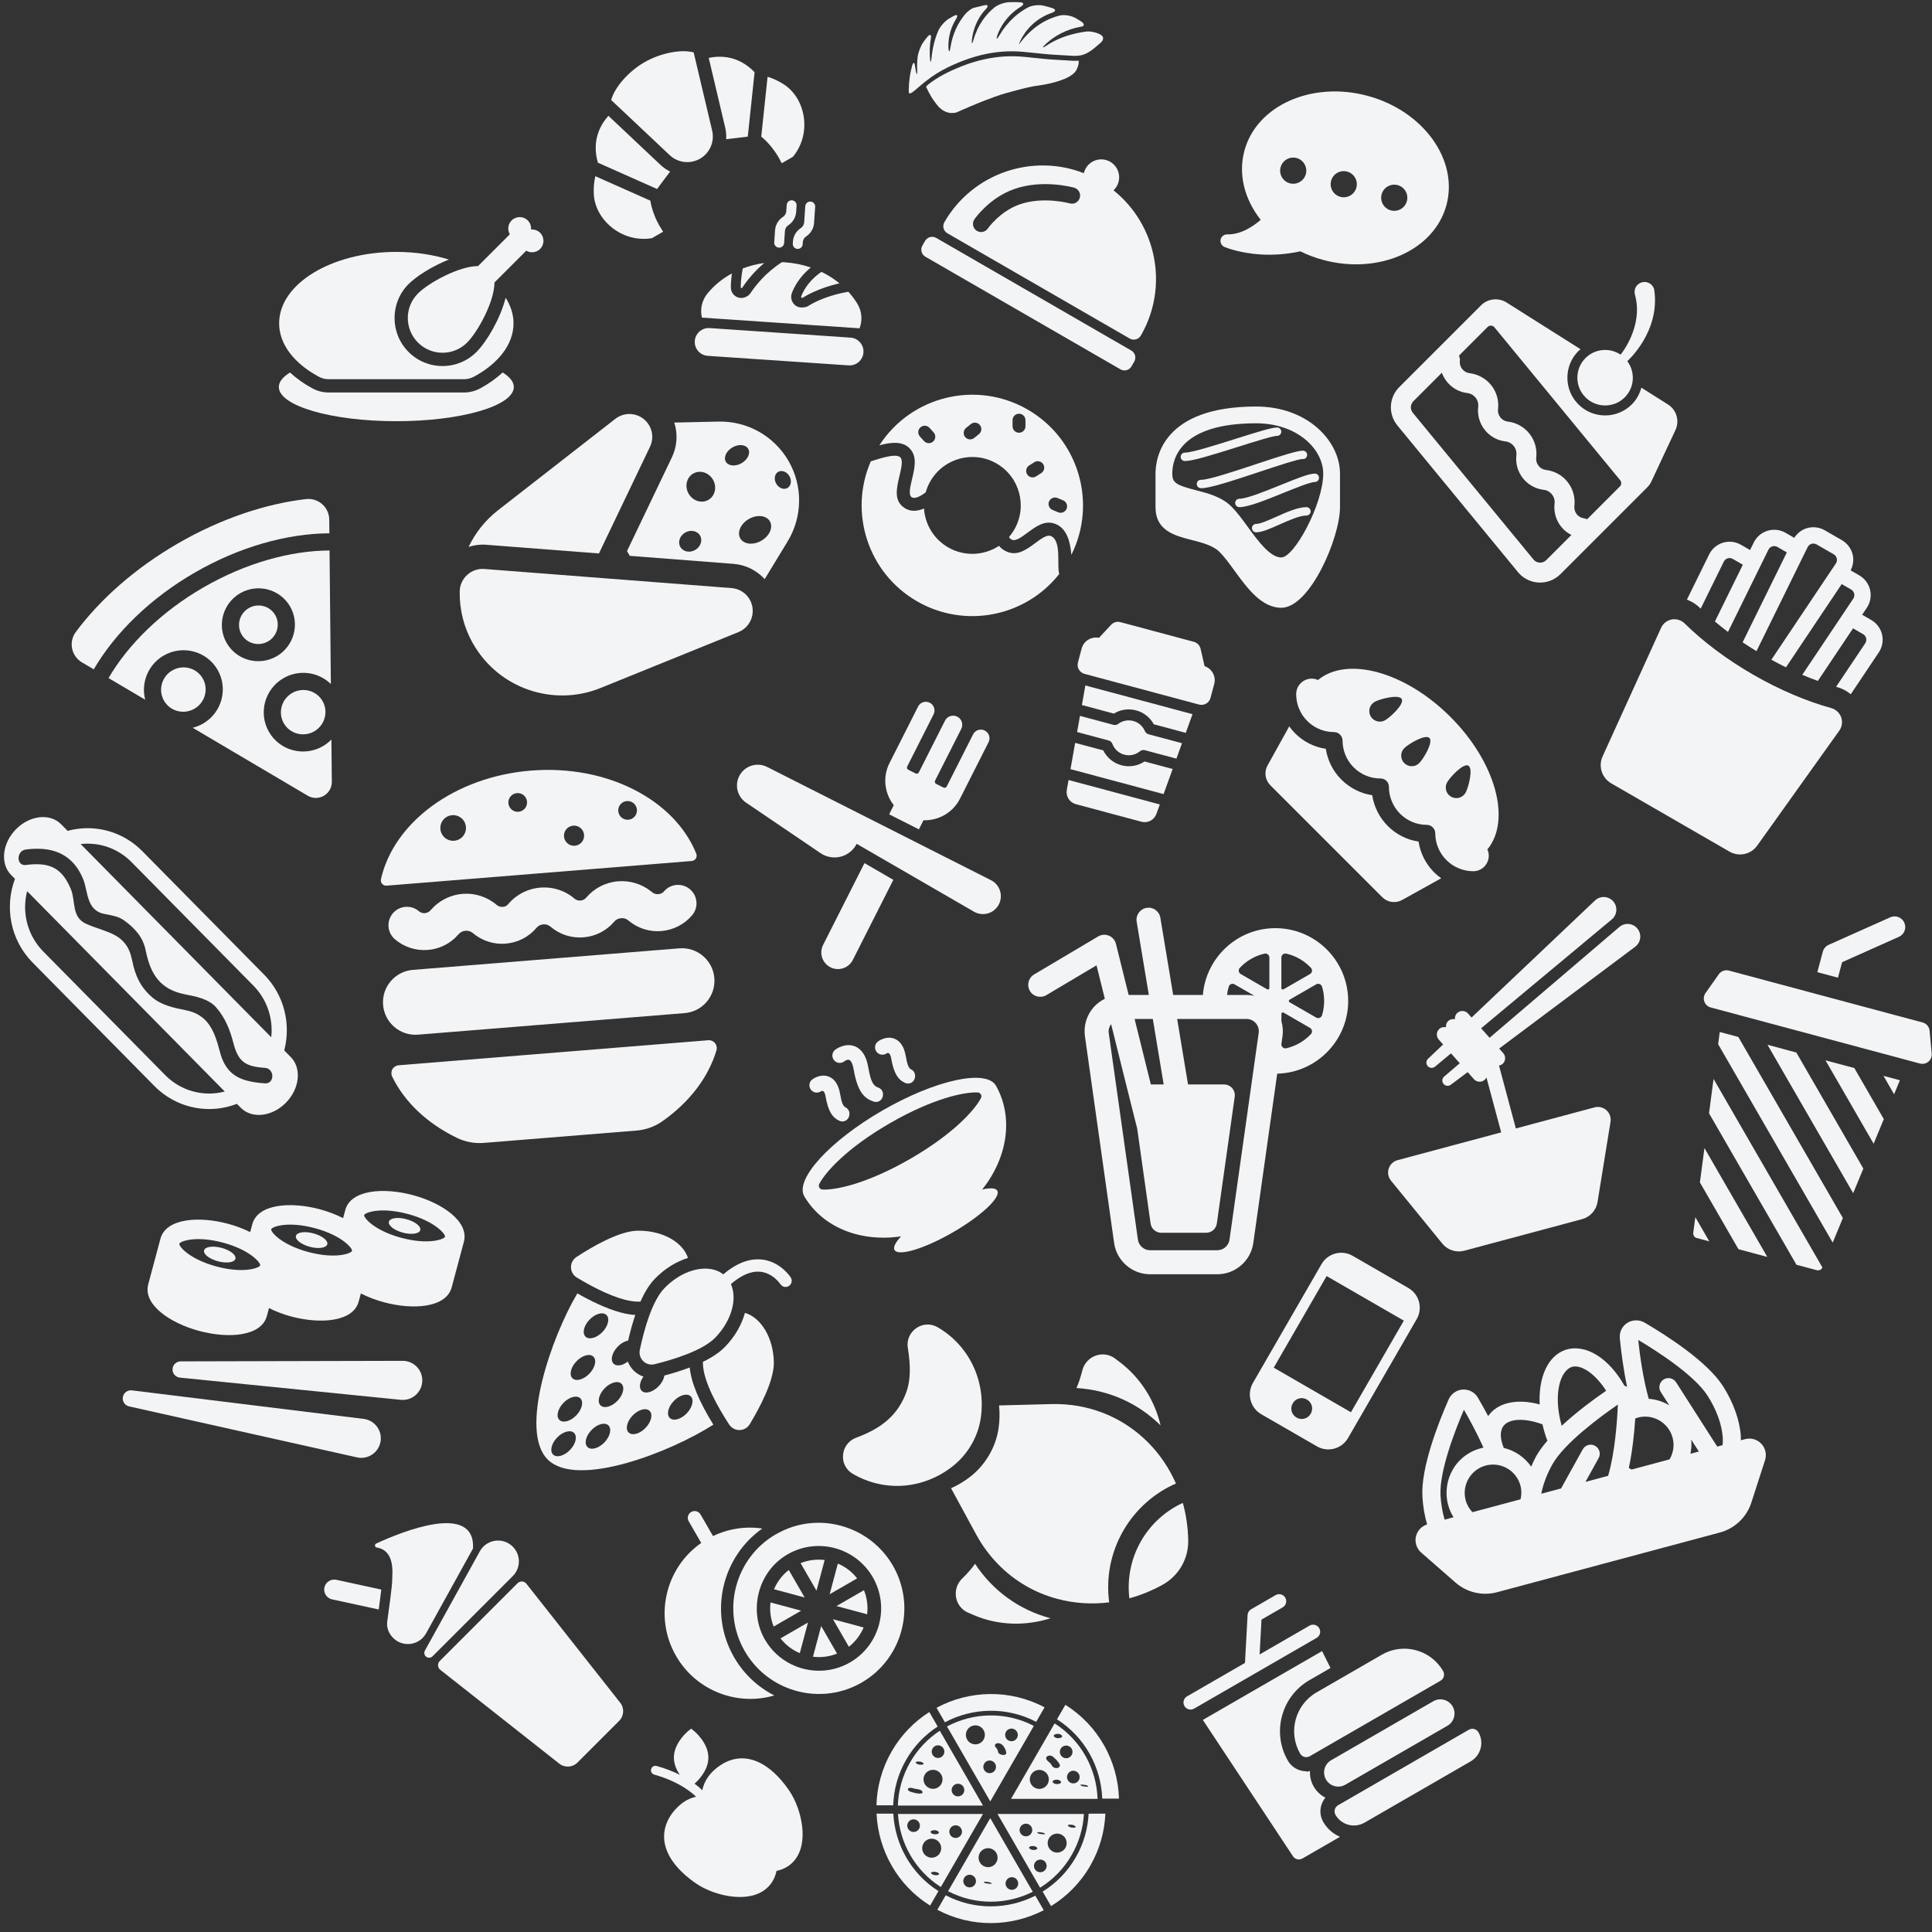 <svg width="580" height="580" viewBox="0 0 580 580" fill="none" xmlns="http://www.w3.org/2000/svg">
<rect x="0" y="0" width="580" height="580" fill="#333333" stroke="none"/>
<g clip-path="url(#clip0)">
<g clip-path="url(#clip1)">
<path d="M91.864 149.83C79.729 151.243 66.365 155.662 53.461 163.112C40.557 170.562 30.049 179.926 22.757 189.729C20.536 192.715 21.404 196.961 24.603 198.85L28.144 200.941C31.381 195.411 35.605 190.117 40.7 185.205C45.931 180.163 51.925 175.676 58.518 171.87C65.11 168.064 71.993 165.116 78.975 163.107C85.776 161.15 92.473 160.139 98.881 160.101L98.841 155.989C98.804 152.275 95.561 149.399 91.864 149.83Z" fill="#F3F4F6"/>
<path d="M87.694 208.046C84.493 209.894 83.378 213.979 85.21 217.152C87.041 220.324 91.136 221.401 94.338 219.553C97.54 217.704 98.654 213.619 96.823 210.447C94.991 207.274 90.896 206.197 87.694 208.046Z" fill="#F3F4F6"/>
<path d="M32.582 203.563L43.596 210.067C42.272 205.041 44.416 199.529 49.151 196.795C54.815 193.526 62.069 195.449 65.322 201.083C68.575 206.718 66.614 213.962 60.95 217.231C59.953 217.807 58.907 218.218 57.842 218.48L92.384 238.88C93.986 239.826 95.803 239.712 97.216 238.897C98.628 238.081 99.635 236.565 99.617 234.705L99.491 222.011C98.746 222.777 97.886 223.457 96.915 224.017C91.252 227.287 83.998 225.364 80.745 219.729C77.492 214.095 79.453 206.851 85.117 203.581C89.826 200.862 95.633 201.737 99.327 205.347L98.932 165.256C87.221 165.322 73.836 168.978 61.095 176.334C48.354 183.691 38.495 193.454 32.582 203.563ZM72.105 178.092C77.351 175.064 84.07 176.846 87.083 182.065C90.096 187.284 88.28 193.993 83.034 197.022C77.789 200.05 71.07 198.268 68.057 193.049C65.044 187.83 66.86 181.121 72.105 178.092Z" fill="#F3F4F6"/>
<path d="M58.372 212.767C61.579 210.916 62.691 206.839 60.857 203.661C59.022 200.484 54.935 199.409 51.728 201.26C48.522 203.112 47.409 207.188 49.244 210.366C51.078 213.544 55.165 214.619 58.372 212.767Z" fill="#F3F4F6"/>
<path d="M80.456 192.557C83.24 190.95 84.21 187.4 82.618 184.642C81.026 181.885 77.466 180.95 74.683 182.557C71.899 184.164 70.929 187.714 72.521 190.472C74.113 193.229 77.673 194.165 80.456 192.557Z" fill="#F3F4F6"/>
</g>
<g clip-path="url(#clip2)">
<path d="M3.332 262.666L4.493 263.843C1.33 272.275 3.08 282.167 9.781 288.959L46.337 326.017C50.888 330.63 56.854 332.938 62.819 332.938C65.636 332.938 68.447 332.405 71.115 331.377L72.277 332.555C75.609 335.933 81.671 335.264 85.817 331.061C89.963 326.858 90.623 320.713 87.291 317.336L85.333 315.35C87.378 307.487 85.382 298.767 79.3 292.602L42.743 255.544C38.192 250.931 32.227 248.623 26.261 248.623C24.255 248.623 22.254 248.907 20.302 249.429L18.345 247.445C15.013 244.067 8.951 244.736 4.805 248.939C0.662 253.144 0 259.288 3.332 262.666ZM62.819 328.292C57.818 328.292 53.116 326.317 49.578 322.732L13.021 285.675C9.484 282.09 7.536 277.323 7.536 272.252C7.536 270.638 7.755 269.062 8.138 267.538L67.47 327.682C65.966 328.071 64.411 328.292 62.819 328.292ZM26.262 253.269C31.264 253.269 35.966 255.244 39.504 258.829L76.061 295.886C79.598 299.471 81.546 304.238 81.546 309.309C81.546 310.009 81.5 310.703 81.426 311.389L24.211 253.39C24.887 253.316 25.572 253.269 26.262 253.269ZM7.75 255.028C8.722 254.903 9.667 254.825 10.589 254.804C12.921 254.746 15.083 255.037 17.023 255.751C20.456 257.015 23.2 259.606 24.982 263.961C26.421 267.474 25.893 273.258 31.211 274.339C33.114 274.726 35.523 275.056 37.168 276.25C40.425 278.615 42.917 281.22 43.743 285.356C45.175 292.509 48.105 297.025 55.499 298.497C58.643 299.123 62.546 299.801 64.833 302.369C67.576 305.45 69.032 309.136 70.068 313.121C71.397 318.229 73.233 319.865 77.969 320.433C78.467 320.493 78.985 320.544 79.55 320.583C81.009 320.684 81.746 321.885 81.755 323.042C81.763 324.08 81.183 325.077 80.013 325.215C79.867 325.232 79.714 325.241 79.549 325.23C77.529 325.091 75.727 324.848 74.129 324.414C70.076 323.316 67.366 320.962 66.005 315.727C64.405 309.577 62.546 304.623 55.792 303.279C52.237 302.571 48.386 301.789 45.561 299.29C42.052 296.184 40.572 292.831 39.658 288.264C38.008 280.015 32.17 280.126 25.931 277.371C21.394 275.368 22.761 270.57 21.293 266.982C19.237 261.958 16.485 259.878 12.414 259.507C11.022 259.38 9.476 259.451 7.75 259.674C7.307 259.731 6.942 259.663 6.635 259.524C4.909 258.736 5.297 255.347 7.75 255.028Z" fill="#F3F4F6"/>
</g>
<g clip-path="url(#clip3)">
<path d="M579.908 316.316L579.277 309.419C579.17 308.248 578.344 307.268 577.209 306.964L519.023 291.373C517.888 291.069 516.683 291.505 516.005 292.465L512.009 298.123C510.883 299.717 511.689 301.947 513.575 302.452L576.388 319.283C578.274 319.788 580.087 318.26 579.908 316.316Z" fill="#F3F4F6"/>
<path d="M553.01 288.862L570.075 281.233C571.691 280.511 572.415 278.616 571.693 277.001C570.971 275.386 569.076 274.662 567.461 275.384L549.003 283.635C548.122 284.029 547.465 284.799 547.215 285.73L545.574 291.854L551.763 293.513L553.01 288.862Z" fill="#F3F4F6"/>
<path d="M510.325 354.973L521.899 375.019L530.555 377.339L511.686 344.656L510.325 354.973Z" fill="#F3F4F6"/>
<path d="M508.327 370.117C508.235 370.817 508.675 371.476 509.357 371.659L513.146 372.674L508.949 365.404L508.327 370.117Z" fill="#F3F4F6"/>
<path d="M516.282 309.81L515.798 313.476L550.189 373.043L553.244 365.661L521.862 311.306L516.282 309.81Z" fill="#F3F4F6"/>
<path d="M568.623 328.507L570.364 324.302L565.433 322.98L568.623 328.507Z" fill="#F3F4F6"/>
<path d="M530.615 313.651L556.334 358.198L559.389 350.816L539.271 315.97L530.615 313.651Z" fill="#F3F4F6"/>
<path d="M513.062 334.224L539.308 379.684L545.438 381.327C546.119 381.509 546.83 381.158 547.1 380.506L514.423 323.907L513.062 334.224Z" fill="#F3F4F6"/>
<path d="M548.023 318.315L562.478 343.352L565.534 335.97L556.68 320.635L548.023 318.315Z" fill="#F3F4F6"/>
</g>
<g clip-path="url(#clip4)">
<path d="M508.124 180.819C508.929 181.283 509.671 181.85 510.331 182.501C510.404 182.572 510.489 182.64 510.562 182.712L517.498 168.605C517.732 168.13 518.158 167.769 518.66 167.615C519.173 167.461 519.73 167.524 520.189 167.789L523.211 169.534L514.828 186.578C516.084 187.639 517.395 188.684 518.754 189.71L530.898 165.014C531.132 164.539 531.557 164.179 532.06 164.024C532.573 163.871 533.13 163.934 533.588 164.199L536.422 165.835L525.575 187.888L523.146 192.826C524.498 193.739 525.892 194.615 527.31 195.478L542.663 164.256C542.897 163.781 543.322 163.42 543.825 163.266C544.337 163.112 544.894 163.175 545.353 163.44L550.502 166.413C550.962 166.678 551.295 167.129 551.418 167.644C551.536 168.162 551.436 168.711 551.139 169.155L531.778 198.058C533.235 198.854 534.691 199.623 536.157 200.338L539.219 195.767L552.894 175.345L555.728 176.981C556.187 177.246 556.52 177.697 556.643 178.212C556.761 178.73 556.661 179.279 556.364 179.723L541.051 202.584C542.619 203.247 544.18 203.86 545.728 204.417L556.296 188.636L559.319 190.381C559.778 190.646 560.111 191.096 560.234 191.611C560.352 192.129 560.252 192.678 559.955 193.122L551.21 206.178C551.309 206.206 551.412 206.246 551.511 206.273C552.402 206.519 553.26 206.878 554.061 207.341C554.611 207.658 555.126 208.023 555.607 208.426L564.026 195.855C565.078 194.294 565.437 192.345 565.009 190.499C564.579 188.663 563.399 187.074 561.771 186.133L559.032 184.552L560.436 182.455C561.488 180.895 561.847 178.945 561.419 177.099C560.989 175.264 559.809 173.674 558.18 172.734L555.564 171.223C556.312 169.789 556.564 168.129 556.193 166.531C555.764 164.696 554.584 163.106 552.955 162.166L547.806 159.193C546.177 158.252 544.21 158.025 542.4 158.574C540.836 159.05 539.523 160.099 538.657 161.462L536.041 159.952C534.412 159.011 532.445 158.784 530.636 159.332C528.829 159.882 527.32 161.168 526.497 162.855L525.381 165.124L522.641 163.542C521.013 162.602 519.045 162.375 517.236 162.923C515.429 163.473 513.92 164.758 513.097 166.445L506.417 180.026C507.004 180.241 507.576 180.503 508.124 180.819Z" fill="#F3F4F6"/>
<path d="M552.734 215.337C552.379 214.341 551.685 213.52 550.792 213.004C550.474 212.821 550.132 212.677 549.77 212.577C542.416 210.55 534.323 207.165 526.237 202.496C518.151 197.828 511.173 192.512 505.74 187.158C505.472 186.894 505.175 186.667 504.854 186.482C503.961 185.967 502.905 185.777 501.869 185.97C500.461 186.23 499.271 187.161 498.678 188.463L481.11 227.071C479.763 230.038 480.885 233.541 483.708 235.171L519.207 255.666C522.03 257.296 525.626 256.515 527.518 253.864L552.17 219.347C553.001 218.182 553.21 216.684 552.734 215.337Z" fill="#F3F4F6"/>
</g>
<g clip-path="url(#clip5)">
<path d="M199.319 267.616C198.485 268.618 196.804 268.725 195.802 267.876L195.457 267.595C192.692 265.384 189.115 264.284 185.564 264.571C181.819 264.873 178.418 266.615 175.973 269.49C175.547 269.991 174.949 270.297 174.284 270.35C174.281 270.351 174.281 270.351 174.281 270.351C173.652 270.401 173.04 270.221 172.55 269.842L172.453 269.758C166.541 264.737 157.645 265.458 152.623 271.359L152.504 271.501C152.079 271.933 151.625 272.264 150.885 272.243C150.885 272.243 150.882 272.243 150.879 272.243C150.242 272.295 149.596 272.083 149.094 271.655C146.231 269.218 142.591 268.044 138.849 268.346C135.722 268.599 132.746 269.915 130.453 272.022L129.258 273.258C128.673 273.946 127.94 274.101 127.559 274.133C127.559 274.133 127.559 274.133 127.556 274.134C127.174 274.165 126.43 274.129 125.746 273.546C123.415 271.563 119.922 271.847 117.939 274.175C115.956 276.504 116.239 280.001 118.57 281.984C121.332 284.332 124.839 285.467 128.448 285.175C128.451 285.175 128.455 285.175 128.459 285.175C131.492 284.926 134.298 283.697 136.507 281.67L137.709 280.426C138.723 279.228 140.71 279.067 141.911 280.086C144.631 282.408 148.219 283.572 151.724 283.289C151.756 283.285 151.792 283.28 151.839 283.279C155.423 282.99 158.691 281.317 161.049 278.563L161.197 278.386C162.26 277.3 163.987 277.184 165.185 278.124L165.278 278.203C168.036 280.553 171.55 281.685 175.17 281.393C175.17 281.393 175.177 281.392 175.18 281.392C178.8 281.099 182.083 279.416 184.424 276.65C185.449 275.455 187.429 275.29 188.603 276.3L188.979 276.606C191.681 278.752 195.049 279.783 198.526 279.51C202.109 279.221 205.486 277.488 207.79 274.757C209.761 272.418 209.464 268.924 207.127 266.953C204.785 264.982 201.296 265.274 199.319 267.616Z" fill="#F3F4F6"/>
<path d="M125.512 310.612L205.517 304.146C210.887 303.712 214.887 299.008 214.453 293.636C214.019 288.266 209.315 284.264 203.941 284.698L123.943 291.163C118.57 291.598 114.569 296.304 115.003 301.674C115.437 307.045 120.142 311.046 125.512 310.612Z" fill="#F3F4F6"/>
<path d="M212.618 312.287L119.677 319.799C118.897 319.862 118.198 320.305 117.812 320.984C117.422 321.661 117.394 322.489 117.733 323.194C121.473 330.928 128.368 337.317 137.146 341.586C139.676 342.816 142.453 343.333 145.256 343.107L191.113 339.401C193.898 339.175 196.588 338.209 198.874 336.597C206.853 330.974 212.632 323.561 215.081 315.326C215.303 314.576 215.143 313.764 214.649 313.156C214.158 312.55 213.397 312.224 212.618 312.287Z" fill="#F3F4F6"/>
<path d="M116.057 265.881L207.671 258.477C208.178 258.436 208.637 258.157 208.903 257.724C209.171 257.292 209.219 256.758 209.029 256.287C202.581 240.201 182.356 229.481 159.374 231.338C136.388 233.196 118.144 247.025 114.366 263.938C114.254 264.433 114.387 264.953 114.721 265.336C115.053 265.72 115.55 265.922 116.057 265.881ZM188.183 240.487C189.729 240.362 191.084 241.514 191.209 243.061C191.334 244.608 190.181 245.962 188.636 246.087C187.087 246.212 185.734 245.061 185.609 243.513C185.484 241.966 186.634 240.612 188.183 240.487ZM172.087 247.866C173.752 247.731 175.212 248.972 175.347 250.64C175.481 252.304 174.239 253.764 172.575 253.899C170.907 254.033 169.45 252.791 169.315 251.127C169.181 249.459 170.42 248.001 172.087 247.866ZM155.195 238.097C156.744 237.972 158.096 239.124 158.221 240.671C158.346 242.218 157.197 243.572 155.648 243.697C154.102 243.822 152.747 242.671 152.622 241.123C152.497 239.576 153.65 238.222 155.195 238.097ZM135.732 244.726C137.849 244.555 139.706 246.132 139.877 248.251C140.048 250.37 138.469 252.225 136.352 252.396C134.231 252.568 132.378 250.99 132.207 248.871C132.035 246.752 133.611 244.897 135.732 244.726Z" fill="#F3F4F6"/>
</g>
<g clip-path="url(#clip6)">
<path d="M528.755 433.416C527.502 432.098 525.63 431.571 523.876 432.041L522.611 432.38C522.608 432.001 522.646 431.648 522.621 431.254C522.311 426.426 520.396 421.041 517.226 416.089C512.549 408.774 500.469 401.012 493.683 397.036C492.115 396.12 490.047 396.175 488.537 397.138C486.961 398.142 486.097 399.919 486.282 401.773C486.656 405.607 487.329 410.977 488.462 416.316C488.213 416.191 487.951 416.1 487.687 416.02C483.023 407.771 476.051 403.259 469.94 405.249C464.614 407.069 461.827 413.566 462.223 421.611C458.696 420.671 455.334 420.51 452.501 421.269C450.149 421.899 448.128 423.107 446.763 425.127C445.661 423.054 444.591 421.151 443.673 419.585C442.732 417.977 440.991 417.045 439.125 417.152C437.289 417.268 435.642 418.41 434.899 420.096C431.74 427.293 426.516 440.663 427.02 449.336C427.189 452.242 427.674 455.051 428.429 457.646C426.762 458.172 425.476 459.518 425.079 461.233C424.664 463.016 425.268 464.885 426.647 466.091L436.943 475.091C440.363 478.079 445.049 479.168 449.437 477.992L516.325 460.07C520.788 458.874 524.343 455.496 525.763 451.097L529.879 438.358C530.438 436.63 530.008 434.733 528.755 433.416ZM471.934 410.334C474.687 409.597 478.855 412.331 482.176 417.512C478.31 420.173 473.235 423.926 468.833 428.033C466.284 419.023 468.141 411.623 471.934 410.334ZM436.355 455.492L433.684 456.208C433.031 453.99 432.606 451.561 432.458 449.021C432.027 441.616 436.938 429.131 439.483 423.215C441.049 425.934 443.346 430.137 445.346 434.584C437.093 436.332 432.749 444.364 434.742 451.799C435.101 453.141 435.66 454.37 436.355 455.492ZM456.477 450.101L442.036 453.97C441.109 452.982 440.378 451.787 440.003 450.389C438.789 445.856 441.488 441.18 446.022 439.965C450.556 438.75 455.232 441.45 456.447 445.983C456.821 447.381 456.786 448.782 456.477 450.101ZM451.44 434.672C450.334 431.965 450.244 429.606 451.299 428.162C451.862 427.394 452.74 426.845 453.911 426.531C456.051 425.958 459.324 426.209 463.06 427.596C463.359 428.904 464.074 431.567 464.567 432.473C463.234 434.027 462.039 435.584 461.196 437.106C460.609 438.166 460.14 439.229 459.67 440.292C457.702 437.446 454.765 435.47 451.44 434.672ZM475.962 444.88L479.914 437.746C480.643 436.429 480.167 434.772 478.852 434.043C477.539 433.315 475.877 433.792 475.149 435.105L468.648 446.84L462.695 448.435C463.237 445.752 464.273 442.794 465.962 439.746C469.584 433.207 480.565 425.198 485.694 421.663C485.487 426.734 484.811 436.114 482.774 443.054L475.962 444.88ZM501.216 438.113L489.827 441.165C489.544 441.007 489.246 440.875 488.982 440.687C490.045 435.735 490.614 430.4 490.914 425.864C491.175 425.766 491.42 425.642 491.694 425.568C496.228 424.353 500.904 427.053 502.119 431.587C502.734 433.883 502.339 436.212 501.216 438.113ZM507.485 436.433C507.759 435.044 507.875 433.618 507.702 432.158L510.006 435.758L507.485 436.433ZM517.185 431.603C517.236 432.412 517.207 433.152 517.133 433.848L515.527 434.278L503.174 414.972C502.361 413.705 500.679 413.333 499.412 414.146C498.146 414.958 497.775 416.641 498.586 417.909L501.134 421.892C499.278 420.763 497.167 420.1 494.958 419.928C493.214 413.704 492.251 406.492 491.807 402.256C497.344 405.554 508.646 412.781 512.637 419.024C515.318 423.213 516.932 427.68 517.185 431.603Z" fill="#F3F4F6"/>
</g>
<g clip-path="url(#clip7)">
<path d="M491.511 278.705C490.149 277.108 487.749 276.919 486.153 278.282L447.181 311.549L444.642 308.693L483.873 276.012C483.932 275.963 483.998 275.905 484.055 275.851C485.578 274.406 485.642 272 484.198 270.477C482.754 268.954 480.348 268.889 478.824 270.335L441.771 305.464L440.713 304.274C439.877 303.335 438.438 303.249 437.495 304.085C436.934 304.584 436.717 305.295 436.779 305.99C436.097 305.848 435.367 305.98 434.805 306.478C434.244 306.977 434.028 307.688 434.09 308.383C433.407 308.24 432.675 308.372 432.113 308.871C431.172 309.707 431.088 311.147 431.924 312.089L433.232 313.561L428.704 317.853C428.106 318.424 428.04 319.371 428.577 320.015C429.136 320.687 430.134 320.778 430.807 320.218L435.6 316.225L438.233 319.187L433.553 323.183C432.926 323.722 432.811 324.665 433.314 325.337C433.838 326.037 434.83 326.179 435.53 325.656L440.606 321.856L442.492 323.978C443.084 324.644 443.98 324.88 444.787 324.664C445.119 324.575 445.436 324.41 445.711 324.166C445.941 323.961 446.117 323.718 446.244 323.457L450.664 339.952L419.566 348.285C418.305 348.623 417.301 349.577 416.899 350.82C416.498 352.063 416.754 353.425 417.58 354.437L432.999 373.342C434.587 375.288 437.168 376.122 439.595 375.472L474.943 366.001C477.369 365.351 479.189 363.337 479.59 360.858L483.491 336.776C483.7 335.487 483.241 334.18 482.272 333.304C481.303 332.428 479.956 332.103 478.695 332.441L455.067 338.772L450.019 319.906C450.372 319.811 450.82 319.626 451.094 319.382C452.035 318.545 452.119 317.106 451.283 316.164L450.056 314.784L490.898 284.216C490.96 284.17 491.029 284.115 491.088 284.064C492.685 282.7 492.874 280.302 491.511 278.705Z" fill="#F3F4F6"/>
</g>
<path d="M150.903 111.827C148.977 113.588 146.735 115.212 144.122 116.616C142.641 117.408 140.97 117.829 139.285 117.829H98.674C96.984 117.829 95.31 117.408 93.833 116.614C91.222 115.21 88.981 113.587 87.056 111.828C84.931 113.15 83.709 114.619 83.709 116.175C83.709 121.849 99.5 126.448 118.98 126.448C138.46 126.448 154.251 121.849 154.251 116.175C154.251 114.619 153.029 113.149 150.903 111.827Z" fill="#F3F4F6"/>
<path d="M95.72 113.102C96.632 113.593 97.638 113.842 98.673 113.842H139.285C140.314 113.842 141.333 113.587 142.239 113.102C149.541 109.178 154.16 103.446 154.16 97.048C154.16 94.341 153.301 91.761 151.797 89.376C150.24 95.632 146.1 102.613 143.05 105.66C140.327 108.386 136.705 109.886 132.852 109.886C129.003 109.886 125.383 108.388 122.659 105.666C117.04 100.041 117.04 90.894 122.66 85.275C125.038 82.898 129.807 79.882 134.757 77.917C130.007 76.461 124.66 75.622 118.98 75.622C99.549 75.622 83.798 85.215 83.798 97.049C83.798 103.446 88.417 109.178 95.72 113.102Z" fill="#F3F4F6"/>
<path d="M162.146 69.88C161.477 69.214 160.607 68.889 159.733 68.889C159.629 68.889 159.527 68.892 159.423 68.902C159.505 67.926 159.189 66.924 158.443 66.177C157.772 65.507 156.894 65.17 156.015 65.17C155.136 65.17 154.258 65.507 153.586 66.179C152.457 67.309 152.29 69.022 153.061 70.338L143.521 79.879C143.516 79.879 143.51 79.879 143.503 79.879C137.788 79.879 128.686 84.888 125.48 88.094C121.407 92.166 121.407 98.772 125.48 102.847C127.514 104.882 130.184 105.9 132.852 105.9C135.523 105.9 138.193 104.88 140.23 102.842C143.439 99.636 148.454 90.518 148.445 84.8L157.985 75.261C158.524 75.578 159.128 75.737 159.733 75.737C160.607 75.737 161.477 75.407 162.144 74.737C163.486 73.395 163.484 71.222 162.146 69.88Z" fill="#F3F4F6"/>
<g clip-path="url(#clip8)">
<path d="M120.891 408.53L54.234 408.693C52.999 408.701 51.934 409.637 51.808 410.892C51.673 412.236 52.653 413.435 53.994 413.569L120.32 420.238C120.513 420.257 120.721 420.269 120.919 420.268C124.163 420.261 126.783 417.626 126.775 414.384C126.769 411.143 124.132 408.521 120.891 408.53Z" fill="#F3F4F6"/>
<path d="M109.174 425.964L39.593 417.399C38.361 417.251 37.186 418.056 36.908 419.292C36.614 420.609 37.444 421.915 38.76 422.21L107.175 437.515C107.357 437.555 107.552 437.59 107.739 437.613C110.957 438.01 113.884 435.722 114.281 432.505C114.678 429.288 112.39 426.36 109.174 425.964Z" fill="#F3F4F6"/>
<path d="M123.938 358.778C115.091 356.407 105.285 357.185 103.658 363.256L103.005 365.695C100.859 364.603 98.476 363.693 96.025 363.036C87.178 360.665 77.37 361.442 75.743 367.511L75.108 369.882C73.047 368.862 70.781 368.008 68.453 367.384C59.606 365.014 49.797 365.79 48.171 371.86C48.043 372.337 44.631 385.071 44.503 385.547C42.876 391.618 50.983 397.195 59.83 399.566C68.676 401.936 78.482 401.159 80.109 395.088L80.749 392.699C82.811 393.722 85.067 394.591 87.402 395.217C96.249 397.587 106.054 396.81 107.681 390.74L108.333 388.305C110.476 389.396 112.863 390.303 115.314 390.959C124.161 393.33 133.97 392.553 135.596 386.484C135.724 386.006 139.136 373.273 139.263 372.796C140.89 366.725 132.784 361.148 123.938 358.778ZM65.014 380.216C56.956 378.057 53.709 374.237 53.832 373.38C54.159 372.571 58.885 370.889 66.936 373.046C74.989 375.204 78.235 379.022 78.115 379.881C77.792 380.69 73.076 382.376 65.014 380.216ZM92.587 375.868C84.528 373.708 81.281 369.888 81.404 369.031C81.731 368.222 86.457 366.541 94.508 368.698C102.558 370.855 105.808 374.674 105.688 375.532C105.364 376.341 100.646 378.027 92.587 375.868ZM120.499 371.61C112.446 369.452 109.199 365.634 109.32 364.776C109.643 363.966 114.359 362.28 122.421 364.44C130.479 366.599 133.725 370.419 133.603 371.276C133.276 372.085 128.55 373.767 120.499 371.61Z" fill="#F3F4F6"/>
<path d="M122 366.009C119.401 365.313 117.053 365.65 116.754 366.765C116.456 367.878 118.321 369.345 120.92 370.041C123.518 370.737 125.867 370.399 126.165 369.287C126.464 368.172 124.599 366.705 122 366.009Z" fill="#F3F4F6"/>
<path d="M94.087 370.266C91.489 369.57 89.14 369.908 88.842 371.021C88.543 372.135 90.408 373.602 93.007 374.299C95.603 374.994 97.951 374.656 98.25 373.542C98.548 372.429 96.683 370.962 94.087 370.266Z" fill="#F3F4F6"/>
<path d="M66.515 374.615C63.916 373.919 61.568 374.257 61.27 375.37C60.971 376.484 62.836 377.95 65.435 378.646C68.031 379.342 70.379 379.005 70.677 377.891C70.975 376.778 69.111 375.311 66.515 374.615Z" fill="#F3F4F6"/>
</g>
<g clip-path="url(#clip9)">
<path d="M201.722 137.263L188.231 165.446L189.052 166.868L220.201 169.274C223.833 169.552 227.159 171.226 229.563 173.862L236.458 162.517C240.948 155.128 241.052 145.878 236.728 138.39C232.405 130.902 224.342 126.367 215.698 126.561L202.427 126.859C203.511 130.26 203.298 133.979 201.722 137.263ZM231.127 156.503C232.165 158.302 231.019 160.909 228.565 162.326C226.11 163.743 223.279 163.432 222.241 161.633C221.203 159.835 222.348 157.227 224.803 155.81C227.257 154.393 230.088 154.705 231.127 156.503ZM208.71 165.101C207.074 166.046 205.074 165.645 204.241 164.202C203.409 162.761 204.061 160.825 205.696 159.881C207.331 158.937 209.333 159.34 210.165 160.781C210.998 162.225 210.345 164.157 208.71 165.101ZM236.984 142.936C237.755 144.272 237.496 145.865 236.406 146.495C235.315 147.125 233.806 146.552 233.035 145.216C232.263 143.88 232.522 142.287 233.613 141.657C234.703 141.027 236.213 141.6 236.984 142.936ZM212.669 150.063C210.651 151.228 207.995 150.404 206.736 148.223C205.476 146.042 206.091 143.33 208.109 142.165C210.126 141 212.782 141.824 214.042 144.005C215.301 146.186 214.686 148.898 212.669 150.063ZM224.617 134.74C225.372 136.048 224.482 137.977 222.628 139.048C220.774 140.118 218.659 139.925 217.903 138.616C217.148 137.308 218.038 135.379 219.892 134.309C221.746 133.238 223.862 133.432 224.617 134.74Z" fill="#F3F4F6"/>
<path d="M195.142 134.113C196.121 132.071 196.028 129.677 194.896 127.715C193.903 125.997 192.214 124.792 190.265 124.411C188.316 124.031 186.297 124.514 184.731 125.735L149.527 153.168C145.651 156.189 142.689 159.981 140.689 164.171C142.387 163.642 144.174 163.398 145.969 163.54L179.804 166.153L195.142 134.113Z" fill="#F3F4F6"/>
<path d="M225.606 185.623C226.251 183.745 226.052 181.68 225.06 179.961C223.927 177.999 221.9 176.722 219.643 176.549L145.407 170.813C143.519 170.665 141.658 171.307 140.257 172.581C138.857 173.854 138.039 175.647 138.007 177.541C137.915 182.943 139.239 188.418 142.109 193.389C149.788 206.689 166.098 212.296 180.332 206.525L221.695 189.758C223.533 189.009 224.961 187.502 225.606 185.623Z" fill="#F3F4F6"/>
</g>
<g clip-path="url(#clip10)">
<path d="M247.102 283.67C245.856 286.134 246.843 289.142 249.307 290.388C251.769 291.634 254.777 290.647 256.022 288.184L268.188 264.134L259.521 259.119L247.102 283.67Z" fill="#F3F4F6"/>
<path d="M295.627 219.313C294.343 218.664 292.778 219.178 292.128 220.461L284.209 236.116C284.03 236.47 283.596 236.612 283.242 236.433L281.035 235.316C280.864 235.23 280.736 235.08 280.676 234.899C280.617 234.718 280.631 234.521 280.718 234.35L288.578 218.812C288.905 218.166 288.962 217.414 288.736 216.726C288.51 216.037 288.019 215.465 287.373 215.138C286.722 214.809 285.971 214.752 285.284 214.977C284.596 215.203 284.025 215.694 283.698 216.34L275.838 231.882C275.752 232.053 275.601 232.181 275.42 232.24C275.239 232.3 275.042 232.285 274.872 232.199L272.664 231.082C272.31 230.903 272.168 230.47 272.347 230.116L280.265 214.46C280.914 213.177 280.4 211.611 279.117 210.962C278.497 210.648 277.784 210.593 277.128 210.809C276.472 211.024 275.93 211.49 275.619 212.106L267.035 229.076C264.889 233.317 265.565 238.22 268.316 241.73L266.933 244.465L275.855 248.978L277.238 246.243C281.697 246.38 286.047 244.019 288.193 239.778L296.775 222.811C297.424 221.528 296.91 219.962 295.627 219.313Z" fill="#F3F4F6"/>
<path d="M230.293 230.241C228.817 229.495 227.106 229.365 225.536 229.881C223.965 230.396 222.663 231.514 221.917 232.99C220.501 235.789 221.386 239.202 223.98 240.963L246.34 256.127C248.114 257.331 250.32 257.712 252.395 257.175C252.549 257.135 252.701 257.091 252.852 257.041C254.725 256.426 256.286 255.092 257.181 253.321L292.392 273.696C293.672 274.435 295.2 274.617 296.617 274.196C296.665 274.181 296.713 274.167 296.761 274.151C298.114 273.707 299.238 272.744 299.883 271.468C301.224 268.818 300.162 265.584 297.512 264.244L230.293 230.241Z" fill="#F3F4F6"/>
</g>
<g clip-path="url(#clip11)">
<path d="M273.028 134.547C275.426 136.945 274.613 140.39 273.81 143.796C273.238 146.22 272.673 148.614 273.692 149.259C274.741 149.921 276.602 148.799 277.896 147.814C278.217 146.666 278.686 145.54 279.309 144.461C283.324 137.508 292.215 135.125 299.168 139.14C306.122 143.154 308.504 152.045 304.49 158.999C304.025 159.803 303.495 160.546 302.91 161.225C303.116 161.58 303.407 161.871 303.822 162.048C304.942 162.526 306.703 161.226 308.467 159.925C311.108 157.976 313.753 156.025 316.915 157.313C320.299 158.692 321.323 162.695 321.632 166.564C329.433 150.963 323.82 131.789 308.514 122.953C293.11 114.059 273.545 118.901 264.001 133.679C267.249 132.81 270.802 132.321 273.028 134.547ZM317.471 149.506L319.159 150.211C320.146 150.626 320.611 151.763 320.196 152.751C319.781 153.738 318.644 154.203 317.656 153.788L315.969 153.082C314.981 152.667 314.517 151.53 314.932 150.542C315.347 149.555 316.484 149.091 317.471 149.506ZM308.96 139.737L310.505 138.756C311.408 138.182 312.607 138.449 313.181 139.353C313.755 140.257 313.488 141.455 312.584 142.03L311.04 143.01C310.136 143.585 308.938 143.317 308.363 142.413C307.789 141.51 308.056 140.311 308.96 139.737ZM305.92 124.204C306.99 124.206 307.856 125.076 307.854 126.147L307.854 127.976C307.852 129.047 306.983 129.913 305.912 129.911C304.841 129.909 303.975 129.039 303.977 127.968L303.977 126.139C303.979 125.068 304.849 124.202 305.92 124.204ZM290.026 128.468L291.449 127.317C292.28 126.643 293.5 126.769 294.175 127.6C294.849 128.431 294.723 129.651 293.892 130.326L292.469 131.476C291.638 132.151 290.418 132.024 289.743 131.193C289.069 130.363 289.195 129.142 290.026 128.468ZM276.307 128.308C277.101 127.588 278.329 127.648 279.049 128.442L280.276 129.799C280.996 130.593 280.936 131.82 280.142 132.54C279.348 133.26 278.121 133.201 277.4 132.407L276.173 131.05C275.453 130.256 275.513 129.028 276.307 128.308Z" fill="#F3F4F6"/>
<path d="M315.44 160.905C314.307 160.443 312.539 161.747 310.775 163.049C308.112 165.013 305.454 166.975 302.287 165.623C301.207 165.162 300.446 164.555 299.906 163.868C295.458 166.797 289.558 167.165 284.632 164.32C280.255 161.793 277.69 157.334 277.391 152.642C275.519 153.467 273.478 153.715 271.622 152.542C268.254 150.414 269.135 146.677 270.028 142.895C270.583 140.542 271.145 138.163 270.281 137.299C268.884 135.903 263.363 137.923 261.422 138.492C254.758 153.783 260.498 171.97 275.286 180.508C289.78 188.876 307.956 185.082 318.004 172.295C317.167 169.984 318.853 162.295 315.44 160.905Z" fill="#F3F4F6"/>
</g>
<g clip-path="url(#clip12)">
<path d="M207.063 410.534C204.801 411.394 202.259 412.2 199.441 412.951C199.302 413.968 198.704 415.147 197.72 416.166C195.989 417.959 193.72 418.58 192.652 417.551C191.745 416.673 191.999 414.887 193.16 413.268C192.098 412.905 191.122 412.311 190.312 411.529C189.488 410.731 188.869 409.783 188.475 408.754C186.899 409.969 185.125 410.286 184.217 409.411C183.152 408.382 183.69 406.09 185.423 404.295C186.404 403.279 187.558 402.639 188.568 402.462C189.22 399.619 189.937 397.051 190.716 394.76C189.363 394.684 187.884 394.434 186.301 394.01C181.922 392.837 177.124 390.448 173.321 388.283C165.634 401.212 155.604 429.642 164.527 438.253C173.451 446.865 201.507 435.831 214.155 427.69C209.853 420.744 207.474 414.987 207.063 410.534ZM169.143 421.161C170.878 419.367 173.147 418.748 174.214 419.779C175.282 420.805 174.743 423.098 173.01 424.894C171.279 426.688 169.006 427.309 167.941 426.278C166.874 425.249 167.413 422.956 169.143 421.161ZM173.068 408.66C174.799 406.864 177.07 406.244 178.138 407.275C179.204 408.302 178.664 410.593 176.932 412.39C175.2 414.185 172.931 414.804 171.862 413.775C170.795 412.745 171.335 410.454 173.068 408.66ZM171.122 435.287C169.391 437.081 167.121 437.702 166.052 436.672C164.987 435.642 165.525 433.351 167.257 431.558C168.989 429.762 171.26 429.14 172.327 430.171C173.394 431.202 172.856 433.492 171.122 435.287ZM180.853 399.887C179.121 401.682 176.852 402.301 175.786 401.272C174.717 400.241 175.256 397.951 176.987 396.156C178.72 394.361 180.993 393.741 182.059 394.772C183.125 395.802 182.586 398.092 180.853 399.887ZM181.442 433.032C179.712 434.826 177.441 435.446 176.375 434.417C175.305 433.387 175.846 431.095 177.576 429.302C179.309 427.505 181.582 426.884 182.648 427.915C183.714 428.946 183.175 431.237 181.442 433.032ZM185.367 420.529C183.633 422.323 181.365 422.942 180.297 421.914C179.229 420.883 179.769 418.592 181.5 416.799C183.233 415.002 185.502 414.381 186.569 415.414C187.637 416.443 187.099 418.733 185.367 420.529ZM193.797 428.666C192.068 430.462 189.795 431.082 188.731 430.054C187.661 429.022 188.203 426.733 189.934 424.937C191.664 423.143 193.937 422.521 195.004 423.552C196.071 424.581 195.53 426.872 193.797 428.666ZM206.156 424.305C204.424 426.099 202.151 426.72 201.085 425.689C200.018 424.659 200.557 422.365 202.29 420.573C204.023 418.779 206.292 418.159 207.36 419.187C208.427 420.217 207.887 422.509 206.156 424.305Z" fill="#F3F4F6"/>
<path d="M173.17 383.529C176.984 385.832 182.514 388.829 187.342 390.123C188.917 390.545 190.418 390.785 191.76 390.762C191.931 390.759 192.101 390.753 192.271 390.746C193.562 387.833 194.991 385.556 196.553 383.937C199.489 380.894 202.988 378.735 206.526 377.641C205.413 374.193 201.883 371.409 197.244 370.166C195.432 369.681 193.452 369.43 191.382 369.466C185.931 369.564 178.01 374.124 173.063 377.357C172.014 378.043 171.388 379.219 171.409 380.472C171.431 381.726 172.097 382.881 173.17 383.529Z" fill="#F3F4F6"/>
<path d="M232.316 408.971C232.183 401.608 228.468 395.525 223.632 394.136C222.678 397.648 220.672 401.204 217.668 404.317C216.105 405.936 213.882 407.445 211.019 408.837C211.018 409.007 211.019 409.178 211.022 409.349C211.118 414.8 215.68 422.723 218.911 427.67C219.408 428.43 220.164 428.967 221.019 429.196C221.344 429.283 221.682 429.326 222.027 429.32C223.281 429.298 224.432 428.63 225.081 427.556C228.136 422.499 232.411 414.423 232.316 408.971Z" fill="#F3F4F6"/>
<path d="M199.449 386.732C195.665 390.655 193.286 399.483 192.073 405.265C191.816 406.491 192.209 407.764 193.111 408.636C193.561 409.071 194.106 409.374 194.691 409.53C195.279 409.688 195.906 409.698 196.518 409.546C202.253 408.132 210.987 405.444 214.773 401.522C219.661 396.456 221.404 389.903 219.423 385.49C220.556 384.514 221.671 383.724 222.759 383.127C224.502 382.172 226.178 381.708 227.759 381.758C231.837 381.886 234.228 385.435 234.277 385.509C234.829 386.364 235.97 386.613 236.828 386.064C237.689 385.513 237.94 384.369 237.39 383.508C237.253 383.295 233.979 378.283 227.933 378.061C225.495 377.972 223.011 378.671 220.496 380.149C219.383 380.802 218.264 381.61 217.14 382.568C216.303 381.918 215.344 381.454 214.3 381.174C209.891 379.993 203.982 382.035 199.449 386.732Z" fill="#F3F4F6"/>
</g>
<g clip-path="url(#clip13)">
<path d="M425.861 252.651C422.38 252.128 419.167 250.513 416.622 247.968C414.117 245.463 412.48 242.187 411.944 238.728C408.495 238.209 405.308 236.619 402.752 234.098L402.737 234.084L402.647 233.994C400.17 231.518 398.548 228.257 398.019 224.803C394.499 224.276 391.307 222.664 388.764 220.12C388.123 219.479 387.557 218.784 387.038 218.062L380.525 229.788C379.443 231.733 379.782 234.161 381.358 235.737L414.97 269.349C416.544 270.923 418.974 271.264 420.919 270.182L432.661 263.66C431.909 263.126 431.189 262.542 430.531 261.884C428.015 259.355 426.395 256.136 425.861 252.651Z" fill="#F3F4F6"/>
<path d="M446.939 256.88C446.937 256.209 446.782 255.58 446.521 255.003C453.765 246.255 449.04 228.825 435.441 215.225C421.843 201.627 404.41 196.9 395.663 204.147C395.085 203.887 394.453 203.731 393.78 203.731C391.209 203.73 389.126 205.813 389.123 208.381C389.121 211.426 390.302 214.287 392.451 216.44C392.453 216.442 392.453 216.442 392.455 216.443C394.265 218.253 396.581 219.379 399.085 219.69L400.53 219.784C401.197 219.783 401.824 220.076 402.285 220.537C402.744 220.996 403.038 221.623 403.04 222.289C403.036 225.294 404.244 228.224 406.331 230.311C406.336 230.316 406.343 230.323 406.351 230.33C406.363 230.343 406.379 230.359 406.399 230.379C408.538 232.518 411.389 233.7 414.435 233.705L414.619 233.704C415.246 233.75 415.809 234.022 416.225 234.437C416.68 234.892 416.962 235.52 416.964 236.213C416.96 239.214 418.176 242.153 420.306 244.283C420.307 244.285 420.309 244.287 420.311 244.289C422.468 246.446 425.335 247.634 428.382 247.627C429.037 247.627 429.664 247.924 430.126 248.386C430.583 248.843 430.878 249.462 430.873 250.107L430.885 250.52C430.983 253.415 432.158 256.132 434.224 258.208C436.354 260.338 439.3 261.558 442.3 261.548C444.869 261.54 446.946 259.449 446.939 256.88ZM415.772 216.249C414.234 217.093 412.307 216.534 411.461 214.995C410.615 213.456 411.177 211.53 412.714 210.683C414.251 209.841 419.968 208.319 420.815 209.858C421.659 211.396 417.308 215.405 415.772 216.249ZM421.575 229.094C420.333 227.853 420.334 225.845 421.575 224.604C422.814 223.365 427.88 220.307 429.121 221.548C430.363 222.789 427.304 227.855 426.065 229.094C424.824 230.335 422.816 230.336 421.575 229.094ZM435.674 239.208C434.135 238.362 433.576 236.435 434.42 234.897C435.264 233.361 439.273 229.011 440.811 229.855C442.35 230.701 440.828 236.418 439.986 237.955C439.139 239.492 437.214 240.054 435.674 239.208Z" fill="#F3F4F6"/>
</g>
<g clip-path="url(#clip14)">
<path d="M495.743 144.566L502.983 129.104C504.276 126.342 503.312 123.048 500.733 121.42L492.749 116.376C492.247 118.214 491.325 119.961 489.884 121.403C485.464 125.823 478.273 125.822 473.854 121.403C469.436 116.985 469.436 109.795 473.856 105.375C474.057 105.174 474.29 105.03 474.502 104.848L452.298 90.82C449.848 89.272 446.652 89.628 444.602 91.678L420.083 116.197C416.935 119.345 416.694 124.31 419.52 127.749L455.71 171.761C455.887 171.975 456.073 172.181 456.268 172.377C457.783 173.892 459.796 174.784 461.934 174.889C464.354 175.008 466.726 174.094 468.441 172.378L494.541 146.278C495.038 145.782 495.446 145.2 495.743 144.566ZM447.64 97.759C448.03 97.776 448.392 97.96 448.64 98.262L486.399 144.179C486.85 144.729 486.812 145.531 486.307 146.036L476.449 155.894C476.17 155.767 475.886 155.645 475.565 155.608C474.699 155.511 473.889 155.066 473.347 154.375C472.79 153.661 472.541 152.778 472.643 151.888L472.675 151.567C472.883 149.13 472.144 146.653 470.624 144.727C469.11 142.796 466.983 141.554 464.595 141.157L464.111 141.087C463.229 140.987 462.433 140.555 461.889 139.842C461.367 139.179 461.115 138.372 461.168 137.552L461.189 137.362C461.813 132.039 457.985 127.192 452.662 126.563L452.48 126.542C451.659 126.401 450.928 125.967 450.408 125.294C449.867 124.616 449.615 123.726 449.721 122.847C450.026 120.264 449.308 117.72 447.699 115.677C446.105 113.661 443.738 112.341 441.193 112.039C440.301 111.934 439.511 111.479 438.957 110.792C438.403 110.094 438.158 109.219 438.262 108.33C438.328 107.773 438.191 107.258 437.977 106.78L446.595 98.162C446.872 97.885 447.252 97.739 447.64 97.759ZM462.23 168.903C461.578 168.871 460.967 168.599 460.506 168.139L424.15 123.943C423.292 122.899 423.365 121.391 424.321 120.435L432.852 111.904C434.028 115.103 436.883 117.566 440.5 117.997C441.473 118.109 442.387 118.621 442.993 119.389C443.61 120.172 443.886 121.151 443.769 122.139C443.474 124.597 444.186 127.109 445.705 129.009C447.241 130.98 449.456 132.222 451.946 132.519L452.154 132.545C454.04 132.866 455.39 134.58 455.252 136.495L455.231 136.669C454.941 139.139 455.63 141.583 457.18 143.551C458.634 145.387 460.666 146.594 462.953 146.974L463.426 147.045C464.416 147.161 465.297 147.662 465.917 148.439C466.525 149.209 466.807 150.203 466.691 151.171L466.66 151.512C466.464 153.87 467.159 156.187 468.635 158.077C468.859 158.36 469.098 158.628 469.352 158.881C470.052 159.582 470.866 160.154 471.743 160.601L464.203 168.14C463.682 168.661 462.963 168.94 462.23 168.903Z" fill="#F3F4F6"/>
<path d="M490.825 88.489C493.494 98.07 486.515 106.463 486.511 106.469C483.272 104.295 478.836 104.633 475.975 107.494C472.724 110.745 472.723 116.033 475.973 119.284C479.224 122.535 484.514 122.535 487.765 119.283C490.726 116.322 490.959 111.686 488.525 108.423C488.58 108.37 498.591 99.499 496.579 86.808C496.115 85.219 494.449 84.306 492.862 84.772C491.272 85.235 490.374 86.87 490.825 88.489Z" fill="#F3F4F6"/>
</g>
<g clip-path="url(#clip15)">
<path d="M155.379 475.288L132.02 498.647C131.661 499.006 131.475 499.499 131.503 500.004C131.534 500.508 131.778 500.977 132.176 501.292L167.909 529.467C169.539 530.752 171.874 530.614 173.342 529.146L185.878 516.61C187.347 515.141 187.485 512.807 186.199 511.177L158.024 475.444C157.709 475.046 157.241 474.802 156.736 474.77C156.232 474.743 155.738 474.929 155.379 475.288Z" fill="#F3F4F6"/>
<path d="M114.469 477.202L100.965 474.27C99.349 473.915 97.743 474.951 97.393 476.568C97.039 478.189 98.07 479.788 99.691 480.139L113.703 483.181C114.003 480.964 114.279 478.827 114.469 477.202Z" fill="#F3F4F6"/>
<path d="M112.93 463.383C112.861 463.414 112.801 463.457 112.749 463.509C112.615 463.644 112.544 463.839 112.572 464.037C112.61 464.311 112.822 464.527 113.094 464.571C118.775 465.494 117.737 472.562 117.737 474.441C117.737 476.204 116.683 483.633 116.248 486.807C116.007 488.559 116.682 490.378 118.03 491.726C119.418 493.113 121.377 493.77 123.321 493.495C124.681 493.303 125.921 492.672 126.867 491.727C127.276 491.318 127.629 490.85 127.917 490.333L142.014 464.851C142.664 450.8 120.429 459.918 112.93 463.383Z" fill="#F3F4F6"/>
<path d="M148.647 462.545C146.702 462.82 145.002 463.99 144.052 465.707L127.557 495.523C127.243 496.089 127.343 496.791 127.799 497.246C128.364 497.811 129.279 497.81 129.843 497.246L153.939 473.151C156.378 470.712 156.378 466.754 153.938 464.314C152.55 462.926 150.591 462.27 148.647 462.545Z" fill="#F3F4F6"/>
</g>
<path d="M382.876 278.638C371.438 278.638 362.039 287.479 361.113 298.686H352.196L348.349 275.517C348.022 273.556 346.201 272.21 344.2 272.552C342.235 272.876 340.907 274.735 341.235 276.701L344.884 298.685H338.822L335.018 283.354C334.743 282.248 333.961 281.336 332.909 280.895C331.852 280.455 330.658 280.536 329.675 281.124L310.441 292.546C308.729 293.561 308.166 295.776 309.184 297.488C310.198 299.199 312.406 299.763 314.125 298.745L329.185 289.803L331.676 299.839C330.396 300.472 329.226 301.33 328.27 302.433C326.199 304.817 325.262 307.976 325.706 311.1L334.469 373.17C335.223 378.513 339.858 382.539 345.253 382.539H365.463C370.859 382.539 375.494 378.513 376.248 373.17L383.427 322.322C395.223 322.026 404.734 312.359 404.734 300.496C404.734 288.443 394.929 278.638 382.876 278.638ZM384.676 287.454C384.676 287.087 384.842 286.742 385.127 286.517C385.412 286.288 385.785 286.203 386.141 286.284C389.036 286.946 391.597 288.457 393.555 290.557C393.801 290.824 393.918 291.19 393.861 291.553C393.809 291.912 393.59 292.229 393.277 292.413L385.324 297.002C385.19 297.08 385.024 297.08 384.891 297.002C384.757 296.925 384.676 296.78 384.676 296.629V287.454H384.676ZM372.201 290.56C374.156 288.461 376.716 286.95 379.611 286.288C379.967 286.207 380.34 286.291 380.625 286.52C380.911 286.746 381.076 287.091 381.076 287.457V296.629C381.076 296.783 380.995 296.928 380.861 297.005C380.727 297.083 380.562 297.083 380.428 297.005L372.479 292.413C372.162 292.229 371.947 291.912 371.894 291.553C371.838 291.19 371.954 290.824 372.201 290.56ZM368.88 296.188C368.985 295.84 369.246 295.558 369.587 295.427C369.925 295.293 370.306 295.322 370.623 295.505L376.586 298.947C375.818 298.777 375.028 298.686 374.226 298.686H368.367C368.473 297.829 368.63 296.99 368.88 296.188ZM346.082 305.899L349.347 325.562H345.492L340.613 305.899H346.082ZM369.105 372.163C368.851 373.966 367.284 375.326 365.463 375.326H345.253C343.432 375.326 341.865 373.966 341.611 372.163L332.848 310.09C332.713 309.145 333.003 308.214 333.563 307.445C333.563 307.445 341.195 338.164 341.397 338.831L345.415 367.306C345.641 368.901 347.007 370.088 348.62 370.088H362.096C363.709 370.088 365.076 368.901 365.301 367.306L370.672 329.25C370.802 328.324 370.524 327.383 369.911 326.676C369.295 325.968 368.404 325.563 367.467 325.563H356.657L353.393 305.899H374.225C375.293 305.899 376.304 306.36 377.001 307.167C377.702 307.97 378.019 309.037 377.867 310.094L369.105 372.163ZM393.555 310.432C391.597 312.531 389.04 314.038 386.148 314.7C385.792 314.781 385.419 314.697 385.134 314.468C384.849 314.242 384.683 313.897 384.683 313.531V313.424L385.011 311.104C385.23 309.561 385.107 308.012 384.683 306.55V304.363C384.683 304.212 384.764 304.067 384.898 303.99C385.032 303.912 385.198 303.912 385.331 303.99L393.277 308.579C393.594 308.762 393.809 309.079 393.861 309.438C393.918 309.801 393.802 310.168 393.555 310.432ZM396.876 304.803C396.767 305.152 396.506 305.43 396.169 305.564C395.83 305.698 395.45 305.67 395.133 305.486L387.127 300.873C386.993 300.795 386.912 300.654 386.912 300.499C386.912 300.344 386.993 300.204 387.127 300.126L395.133 295.505C395.45 295.321 395.83 295.293 396.169 295.427C396.506 295.561 396.771 295.839 396.876 296.188C397.296 297.547 397.521 298.995 397.521 300.495C397.521 301.993 397.296 303.44 396.876 304.803Z" fill="#F3F4F6"/>
<g clip-path="url(#clip16)">
<path d="M298.993 325.929L298.993 325.928L298.992 325.928C296.068 320.866 280.819 324.198 264.929 333.372C249.041 342.545 238.531 354.085 241.452 359.149L241.452 359.149L241.453 359.149L241.453 359.15L241.453 359.15C247.072 368.664 258.595 372.965 270.533 371.152C268.845 372.943 268.061 374.419 268.545 375.256C269.695 377.249 277.535 374.878 286.054 369.96C294.572 365.041 300.545 359.437 299.395 357.445C298.912 356.608 297.241 356.549 294.847 357.115C302.386 347.683 304.423 335.553 298.993 325.93L298.993 325.929L298.993 325.929L298.993 325.929ZM267.143 337.205C280.107 329.72 289.539 327.779 293.517 327.965C294.362 328.004 294.879 328.9 294.491 329.651C292.661 333.189 286.262 340.386 273.3 347.87C260.338 355.354 250.906 357.297 246.928 357.112C246.083 357.072 245.566 356.177 245.954 355.426C247.782 351.888 254.179 344.69 267.143 337.205Z" fill="#F3F4F6"/>
<path d="M253.406 318.665C253.674 318.475 254.443 317.936 255.004 318.225C255.455 318.458 255.953 319.224 256.28 321.097C257.456 327.808 259.465 329.821 262.372 330.725C263.569 331.097 264.818 330.316 265.032 329.081L265.036 329.059L265.074 328.706C265.181 327.731 264.593 326.815 263.664 326.501C262.186 326 261.428 324.834 260.641 320.333C260.064 317.04 258.723 314.948 256.652 314.118C253.799 312.973 251.082 314.875 250.783 315.1C249.798 315.823 249.588 317.209 250.312 318.194C251.038 319.18 252.43 319.395 253.406 318.665Z" fill="#F3F4F6"/>
<path d="M246.476 327.613C247.026 327.248 247.57 327.629 247.826 329.094C248.616 333.605 249.883 335.528 252.022 336.487C253.288 337.054 254.747 336.264 254.95 334.891L254.989 334.63C255.12 333.752 254.688 332.873 253.895 332.475C253.094 332.073 252.681 331.152 252.187 328.33C251.717 325.642 250.591 323.922 248.84 323.219C246.412 322.245 244.13 323.845 243.879 324.029C242.904 324.746 242.701 326.101 243.402 327.086C244.104 328.07 245.474 328.313 246.476 327.613Z" fill="#F3F4F6"/>
<path d="M266.185 316.234C266.686 315.859 267.278 316.25 267.534 317.715C268.324 322.226 269.591 324.15 271.73 325.108C272.996 325.676 274.455 324.885 274.658 323.513L274.697 323.251C274.828 322.373 274.396 321.494 273.603 321.096C272.802 320.694 272.389 319.773 271.895 316.952C271.425 314.263 270.298 312.543 268.548 311.841C266.119 310.866 263.839 312.465 263.586 312.651C262.612 313.367 262.409 314.722 263.11 315.708C263.811 316.692 265.184 316.933 266.185 316.234Z" fill="#F3F4F6"/>
</g>
<g clip-path="url(#clip17)">
<path d="M372.066 149.733C371.371 149.733 370.808 150.296 370.808 150.991C370.808 151.687 371.371 152.25 372.066 152.25C374.74 152.25 380.105 150.077 385.294 147.976C389.089 146.44 393.39 144.698 394.723 144.698C395.418 144.698 395.981 144.135 395.981 143.439C395.981 142.744 395.418 142.181 394.723 142.181C392.988 142.181 389.651 143.496 384.35 145.643C379.849 147.465 374.249 149.733 372.066 149.733Z" fill="#F3F4F6"/>
<path d="M391.095 137.806C391.855 137.851 392.378 137.297 392.408 136.604C392.439 135.909 391.9 135.322 391.206 135.291C389.598 135.243 384.845 136.755 377.29 139.266C370.777 141.432 362.667 144.114 360.589 144.038C359.87 144.001 359.307 144.547 359.277 145.24C359.246 145.935 359.784 146.522 360.479 146.553C360.539 146.555 360.599 146.557 360.663 146.557C363.154 146.557 369.213 144.605 378.084 141.655C383.321 139.915 389.896 137.731 391.095 137.806Z" fill="#F3F4F6"/>
<path d="M383.395 130.853C384.09 130.853 384.653 130.29 384.653 129.594C384.653 128.898 384.09 128.335 383.395 128.335C381.799 128.335 377.592 129.638 370.857 131.763C365.037 133.601 357.793 135.887 355.704 135.887C355.008 135.887 354.445 136.45 354.445 137.146C354.445 137.842 355.008 138.405 355.704 138.405C358.008 138.405 363.5 136.726 371.615 134.164C376.532 132.611 382.106 130.853 383.395 130.853Z" fill="#F3F4F6"/>
<path d="M392.205 152.25C389.624 152.25 386.322 153.723 383.128 155.147C380.771 156.198 378.335 157.285 377.101 157.285C376.405 157.285 375.842 157.848 375.842 158.544C375.842 159.239 376.405 159.802 377.101 159.802C378.871 159.802 381.318 158.711 384.153 157.446C386.969 156.191 390.16 154.768 392.205 154.768C392.901 154.768 393.464 154.205 393.464 153.509C393.464 152.813 392.901 152.25 392.205 152.25Z" fill="#F3F4F6"/>
<path d="M377.101 122.042C349.071 122.042 346.893 137.456 346.893 142.181V152.25C346.893 159.341 352.691 160.82 357.805 162.124C360.93 162.922 364.16 163.745 366.142 165.727C367.575 167.16 369.04 169.172 370.591 171.301C374.399 176.531 378.715 182.458 384.653 182.458C393.244 182.458 402.275 161.497 402.275 152.25V142.181C402.275 132.496 392.65 122.042 377.101 122.042ZM384.653 167.354C381.278 167.354 377.609 162.317 374.661 158.268C372.992 155.977 371.416 153.812 369.701 152.098C366.74 149.137 362.654 148.095 359.049 147.177C352.992 145.631 351.927 144.884 351.927 142.181C351.927 137.639 354.381 127.077 377.101 127.077C389.54 127.077 397.24 134.916 397.24 142.181C397.24 151.295 388.553 167.354 384.653 167.354Z" fill="#F3F4F6"/>
</g>
<g clip-path="url(#clip18)">
<path d="M195.241 60.243L178.723 52.899C178.35 54.488 178.145 56.338 178.269 58.408C178.489 62.068 180.43 65.647 183.594 68.226C186.923 70.94 191.201 72.155 195.33 71.56L195.713 71.505L199.071 69.566L197.997 67.808C197.188 66.483 195.744 63.454 195.241 60.243Z" fill="#F3F4F6"/>
<path d="M198.287 49.502L182.651 34.767C180.173 37.537 177.598 42.234 179.487 48.839L197.254 56.739L201.173 51.501C200.126 50.989 199.155 50.32 198.287 49.502Z" fill="#F3F4F6"/>
<path d="M235.429 25.407C233.699 24.264 231.994 23.517 230.431 23.046L228.535 41.003C231.675 43.546 233.677 47.14 233.706 47.191L234.692 49.001L238.049 47.062L238.289 46.758C240.868 43.48 241.955 39.168 241.269 34.928C240.618 30.897 238.489 27.427 235.429 25.407Z" fill="#F3F4F6"/>
<path d="M212.765 17.381L217.707 38.289C217.982 39.45 218.076 40.626 217.996 41.788L224.491 41.014L226.533 21.677C221.758 16.739 216.403 16.62 212.765 17.381Z" fill="#F3F4F6"/>
<path d="M193.524 18.656C193.5 18.671 193.475 18.685 193.45 18.7C193.426 18.713 193.4 18.728 193.376 18.742C188.774 21.399 184.523 26.141 183.482 30.026L201.044 46.576C203.514 48.903 207.219 49.335 210.158 47.638C213.097 45.941 214.575 42.517 213.794 39.214L208.243 15.73C204.358 14.689 198.125 16 193.524 18.656Z" fill="#F3F4F6"/>
</g>
<g clip-path="url(#clip19)">
<path d="M422.783 386.653L406.088 377.014C402.792 375.111 398.617 376.23 396.714 379.526L376.126 415.185C374.223 418.481 375.396 422.688 378.638 424.56L395.333 434.198C398.629 436.101 402.804 434.982 404.707 431.686L425.295 396.027C427.198 392.732 426.079 388.556 422.783 386.653ZM389.227 425.558C387.714 424.685 387.212 422.81 388.085 421.297C388.959 419.785 390.834 419.282 392.346 420.156C393.859 421.029 394.362 422.904 393.488 424.417C392.615 425.93 390.74 426.432 389.227 425.558ZM405.562 423.967L382.383 410.585L398.261 383.085L421.439 396.467L405.562 423.967Z" fill="#F3F4F6"/>
</g>
<g clip-path="url(#clip20)">
<path d="M410.511 28.759C393.786 24.277 377.215 31.687 373.573 45.277C371.713 52.22 373.502 59.677 378.473 65.999C375.871 68.249 372.318 70.438 368.395 70.366C367.456 70.35 366.637 70.996 366.44 71.915C366.242 72.833 366.717 73.761 367.581 74.131C367.713 74.186 368.797 74.644 370.648 75.139C374.496 76.171 381.65 77.364 390.372 75.45C392.52 76.518 394.846 77.393 397.303 78.051C414.028 82.533 430.6 75.122 434.241 61.533C437.882 47.943 427.236 33.24 410.511 28.759ZM387.216 55.029C385.123 54.468 383.88 52.314 384.44 50.221C385.001 48.128 387.155 46.884 389.248 47.445C391.341 48.006 392.585 50.16 392.024 52.253C391.463 54.346 389.309 55.589 387.216 55.029ZM402.383 59.092C400.29 58.532 399.047 56.378 399.607 54.285C400.168 52.192 402.322 50.948 404.415 51.509C406.508 52.07 407.752 54.224 407.191 56.317C406.63 58.41 404.476 59.653 402.383 59.092ZM417.55 63.156C415.457 62.596 414.213 60.442 414.774 58.349C415.335 56.256 417.489 55.012 419.582 55.573C421.675 56.134 422.919 58.288 422.358 60.381C421.797 62.474 419.643 63.717 417.55 63.156Z" fill="#F3F4F6"/>
</g>
<g clip-path="url(#clip21)">
<path d="M340.509 108.567L339.694 109.978C339.019 111.147 337.525 111.547 336.356 110.872L277.802 77.066C276.633 76.391 276.232 74.897 276.907 73.728L277.722 72.317C278.397 71.148 279.891 70.748 281.06 71.422L339.614 105.229C340.783 105.904 341.183 107.398 340.509 108.567ZM342.488 100.739C341.813 101.908 340.319 102.309 339.15 101.634L284.405 70.027C283.236 69.352 282.836 67.858 283.511 66.689C292.024 51.944 309.976 45.973 325.372 51.988C325.49 51.49 325.678 51.001 325.947 50.535C327.429 47.968 330.724 47.085 333.291 48.568C335.859 50.05 336.742 53.344 335.259 55.912C334.991 56.377 334.661 56.785 334.288 57.136C347.197 67.462 351.001 85.994 342.488 100.739ZM324.161 59.374C324.531 58.076 323.778 56.727 322.48 56.354C322.095 56.245 312.942 53.702 304.299 56.816C296.971 59.457 292.703 65.576 292.525 65.836C291.76 66.948 292.042 68.469 293.155 69.234C293.209 69.271 293.263 69.305 293.319 69.337C294.413 69.969 295.826 69.662 296.553 68.603C296.588 68.553 300.093 63.528 305.957 61.414C313.065 58.852 321.015 61.02 321.144 61.056C322.441 61.424 323.791 60.672 324.161 59.374Z" fill="#F3F4F6"/>
</g>
<g clip-path="url(#clip22)">
<path d="M281.444 398.425C279.456 397.278 277.032 397.374 275.118 398.678C273.165 400.01 272.155 402.286 272.529 404.614C273.853 412.856 272.926 417.165 270.44 421.448C267.986 425.721 263.967 429.07 256.921 431.648C254.725 432.505 253.251 434.501 253.075 436.858C252.903 439.168 254.031 441.316 256.019 442.463C265.869 448.15 277.426 446.939 286.021 440.167C290.555 436.595 293.624 431.311 294.44 425.671C296.041 414.602 290.94 403.908 281.444 398.425Z" fill="#F3F4F6"/>
<path d="M353.025 445.358C350.993 440.731 348.154 436.531 344.594 432.964C336.945 425.299 326.664 421.233 315.649 421.517L299.926 421.923C300.154 424.156 300.116 426.447 299.782 428.755C298.966 434.394 295.898 439.678 291.364 443.252C289.539 444.688 287.569 445.863 285.513 446.78L293.052 460.656C296.587 467.159 301.751 472.497 307.986 476.097C310.933 477.799 314.114 479.111 317.44 480.001C322.504 481.351 327.762 481.684 332.983 481.033C331.992 473.676 333.423 466.105 337.24 459.495C340.913 453.133 346.476 448.232 353.025 445.358Z" fill="#F3F4F6"/>
<path d="M356.71 462.392L356.708 462.321C356.626 458.477 356.076 454.742 355.096 451.185C349.91 453.562 345.512 457.503 342.581 462.58C339.524 467.875 338.335 473.924 339.042 479.829C342.438 478.899 345.773 477.543 348.981 475.778C353.861 473.091 356.823 467.961 356.71 462.392Z" fill="#F3F4F6"/>
<path d="M323.153 416.703C332.747 417.267 341.607 421.178 348.416 427.915C346.648 420.399 342.372 413.611 336.145 408.896L334.763 407.85C333.109 406.596 330.944 406.262 328.974 406.955C326.955 407.665 325.44 409.333 324.921 411.419C324.422 413.427 323.834 415.185 323.153 416.703Z" fill="#F3F4F6"/>
<path d="M292.716 469.466C291.718 470.886 290.441 472.348 288.869 473.865C287.322 475.357 286.634 477.503 287.029 479.606C287.366 481.403 288.459 482.935 290.01 483.83C290.23 483.957 291.335 484.431 292.296 484.846C299.623 488.012 307.861 488.202 315.388 485.812C315.354 485.803 315.32 485.795 315.285 485.786C305.948 483.294 298.048 477.553 292.716 469.466Z" fill="#F3F4F6"/>
</g>
<g clip-path="url(#clip23)">
<path d="M320.261 237.123C319.916 239.063 321.093 240.912 323 241.423L342.642 246.686C344.549 247.197 346.492 246.184 347.163 244.332L348.187 241.504L320.788 234.162L320.261 237.123Z" fill="#F3F4F6"/>
<path d="M336.656 229.741C334.274 229.103 332.289 227.463 331.205 225.278L322.771 223.018L321.368 230.905L349.314 238.393L352.042 230.861L343.608 228.601C341.577 229.952 339.038 230.38 336.656 229.741Z" fill="#F3F4F6"/>
<path d="M343.703 219.477C343.067 217.972 341.797 216.868 340.219 216.445C338.64 216.022 336.988 216.344 335.685 217.329C335.264 217.647 334.739 217.731 334.266 217.605L324.213 214.911L323.35 219.761L332.822 222.299C333.319 222.432 333.746 222.796 333.94 223.315C334.534 224.906 335.868 226.118 337.509 226.558C339.149 226.998 340.911 226.615 342.221 225.534C342.648 225.181 343.199 225.08 343.697 225.213L353.169 227.751L354.847 223.119L344.794 220.426C344.32 220.299 343.909 219.963 343.703 219.477Z" fill="#F3F4F6"/>
<path d="M361.626 199.979L360.418 194.754C360.184 193.743 359.416 192.949 358.413 192.68L336.344 186.766C335.341 186.498 334.279 186.802 333.571 187.56L329.912 191.481C327.625 191.015 325.334 192.408 324.723 194.688L323.601 198.875C323.202 200.364 324.09 201.901 325.581 202.301L359.967 211.514C361.458 211.914 362.995 211.027 363.395 209.537L364.516 205.351C365.127 203.07 363.84 200.719 361.626 199.979Z" fill="#F3F4F6"/>
<path d="M324.792 211.654L334.391 214.226C336.386 213 338.777 212.647 341.071 213.262C343.366 213.876 345.259 215.378 346.374 217.437L355.973 220.009L358.004 214.401L325.837 205.781L324.792 211.654Z" fill="#F3F4F6"/>
</g>
<g clip-path="url(#clip24)">
<path d="M255.331 101.359L213.03 98.49C210.732 98.334 208.737 100.077 208.581 102.374C208.425 104.671 210.167 106.667 212.465 106.823L254.766 109.691C257.063 109.847 259.059 108.105 259.214 105.807C259.37 103.51 257.628 101.514 255.331 101.359Z" fill="#F3F4F6"/>
<path d="M222.55 86.491C222.707 86.535 222.765 86.447 222.796 86.4C224.064 84.489 226.236 81.665 229.427 78.953C227.201 79.257 225.031 79.806 222.976 80.594C222.511 83.048 222.345 85.31 222.383 86.281C222.385 86.335 222.39 86.446 222.55 86.491Z" fill="#F3F4F6"/>
<path d="M246.591 81.614C243.798 83.522 241.61 86.145 240.519 88.982C240.498 89.037 240.433 89.206 240.621 89.358C240.805 89.507 240.954 89.41 241.003 89.377C241.613 88.979 245.608 86.486 252.013 85.064C250.917 84.165 249.736 83.343 248.477 82.613C247.864 82.257 247.235 81.924 246.591 81.614Z" fill="#F3F4F6"/>
<path d="M233.813 74.345C234.633 74.4 235.342 73.781 235.397 72.962L235.643 69.338C235.69 68.643 236.068 68.002 236.654 67.623C238.022 66.736 238.905 65.237 239.015 63.612L239.143 61.718C239.199 60.898 238.579 60.189 237.76 60.134C236.941 60.078 236.232 60.697 236.176 61.517L236.048 63.411C236.001 64.106 235.623 64.747 235.037 65.127C233.669 66.013 232.786 67.512 232.676 69.137L232.43 72.761C232.375 73.58 232.994 74.289 233.813 74.345Z" fill="#F3F4F6"/>
<path d="M238.003 73.139C237.947 73.958 238.566 74.667 239.385 74.723C240.205 74.778 240.914 74.159 240.969 73.34L241.014 72.68C241.061 71.985 241.439 71.344 242.025 70.965C243.393 70.078 244.276 68.579 244.386 66.954L244.716 62.096C244.771 61.276 244.152 60.567 243.333 60.512C242.513 60.456 241.804 61.075 241.749 61.895L241.419 66.753C241.372 67.448 240.994 68.089 240.408 68.469C239.04 69.355 238.158 70.854 238.047 72.479L238.003 73.139Z" fill="#F3F4F6"/>
<path d="M258.041 98.562C258.973 96.153 258.754 93.436 257.381 91.179C256.611 89.912 255.704 88.709 254.681 87.587C249.04 88.531 244.711 90.508 242.628 91.868C242.002 92.277 240.039 92.708 238.751 91.67C237.615 90.751 237.219 89.277 237.744 87.915C238.838 85.069 240.837 82.414 243.395 80.305C240.913 79.456 238.289 78.925 235.617 78.744C235.33 78.725 235.043 78.709 234.756 78.698C229.917 81.792 226.842 85.68 225.275 88.044C224.623 89.027 223.083 89.718 221.748 89.355C220.385 88.972 219.468 87.812 219.412 86.399C219.382 85.65 219.458 84.042 219.72 82.095C216.839 83.662 214.331 85.713 212.372 88.127C210.708 90.177 210.123 92.841 210.721 95.353L258.041 98.562Z" fill="#F3F4F6"/>
</g>
<g clip-path="url(#clip25)">
<path d="M231.312 481.065C231.02 483.466 231.318 485.955 232.266 488.302L240.513 483.54L231.312 481.065Z" fill="#F3F4F6"/>
<path d="M251.288 496.421L246.518 488.158L244.062 497.36C246.461 497.658 248.946 497.365 251.288 496.421Z" fill="#F3F4F6"/>
<path d="M234.314 491.851C235.872 493.844 237.879 495.347 240.105 496.294L242.562 487.089L234.314 491.851Z" fill="#F3F4F6"/>
<path d="M240.343 469.267L245.114 477.53L247.57 468.328C245.172 468.031 242.686 468.323 240.343 469.267Z" fill="#F3F4F6"/>
<path d="M241.565 479.579L236.794 471.316C234.805 472.872 233.309 474.879 232.368 477.105L241.565 479.579Z" fill="#F3F4F6"/>
<path d="M254.837 494.372C256.826 492.815 258.322 490.809 259.264 488.583L250.066 486.109L254.837 494.372Z" fill="#F3F4F6"/>
<path d="M260.32 484.623C260.612 482.222 260.314 479.733 259.366 477.387L251.118 482.149L260.32 484.623Z" fill="#F3F4F6"/>
<path d="M232.965 460.587C232.687 460.748 233.237 460.41 232.957 460.572C220.697 467.65 216.49 483.4 223.581 495.681C226.757 501.183 231.671 505.07 237.231 507.048C244.079 509.485 251.907 509.025 258.675 505.117C270.935 498.039 275.14 482.288 268.05 470.007C261.122 458.007 245.492 453.355 232.965 460.587ZM255.183 499.07C249.551 502.322 242.908 502.298 237.475 499.591C234.292 498.006 231.525 495.501 229.617 492.196C224.782 483.823 227.243 471.931 236.447 466.617C245.38 461.46 256.849 464.545 262.015 473.491C267.181 482.439 264.116 493.913 255.183 499.07Z" fill="#F3F4F6"/>
<path d="M257.318 473.838C255.759 471.843 253.753 470.341 251.527 469.394L249.07 478.6L257.318 473.838Z" fill="#F3F4F6"/>
<path d="M228.852 458.873C223.823 458.138 218.682 458.911 214.053 461.141L210.307 454.653C209.741 453.673 208.488 453.338 207.508 453.903C206.528 454.469 206.193 455.722 206.758 456.702L210.513 463.206C199.681 470.737 196.242 485.504 202.967 497.152C209.015 507.627 221.353 512.246 232.459 508.988C227.57 506.501 223.323 502.621 220.382 497.528C212.742 484.294 216.608 467.524 228.852 458.873Z" fill="#F3F4F6"/>
</g>
<g clip-path="url(#clip26)">
<path d="M392.179 531.753C389.969 531.759 387.814 530.618 386.631 528.57C381.751 520.117 384.658 509.271 393.11 504.391L399.427 500.744L396.892 495.667L361.1 516.332L388.161 557.266C388.781 558.203 390.022 558.496 390.995 557.935L402.282 551.418C400.236 550.548 398.446 549.033 397.251 546.965C395.874 544.579 396.22 541.665 397.899 539.67C396.481 538.951 395.247 537.829 394.394 536.351C393.54 534.872 393.185 533.241 393.273 531.651C392.595 531.862 392.185 531.922 392.179 531.753Z" fill="#F3F4F6"/>
<path d="M376.87 502.322C376.872 502.321 376.873 502.32 376.874 502.319L395.266 491.7C396.282 491.114 396.63 489.815 396.044 488.799C395.457 487.783 394.158 487.435 393.142 488.021L378.144 496.681L378.712 486.215L385.074 482.542C386.09 481.956 386.438 480.657 385.851 479.641C385.265 478.625 383.966 478.277 382.95 478.863L375.592 483.111C374.97 483.47 374.572 484.119 374.533 484.835L373.751 499.217L356.353 509.262C355.337 509.848 354.989 511.147 355.576 512.163C356.162 513.179 357.461 513.527 358.477 512.941L376.863 502.325C376.866 502.324 376.868 502.323 376.87 502.322Z" fill="#F3F4F6"/>
<path d="M390.31 526.446C390.897 527.462 392.196 527.81 393.212 527.223L432.453 504.567C433.469 503.98 433.817 502.682 433.231 501.666C429.522 495.242 421.279 493.033 414.855 496.742L395.234 508.07C388.81 511.779 386.601 520.022 390.31 526.446Z" fill="#F3F4F6"/>
<path d="M399.628 528.424C397.596 529.597 396.9 532.195 398.073 534.227C399.246 536.259 401.844 536.955 403.876 535.782L434.533 518.082C436.565 516.909 437.261 514.311 436.088 512.279C434.915 510.247 432.317 509.551 430.285 510.724L399.628 528.424Z" fill="#F3F4F6"/>
<path d="M440.949 519.283L401.708 541.939C400.692 542.526 400.344 543.824 400.93 544.84C402.687 547.883 406.592 548.93 409.635 547.173L441.519 528.765C444.561 527.008 445.608 523.103 443.851 520.06C443.264 519.044 441.965 518.696 440.949 519.283Z" fill="#F3F4F6"/>
</g>
<g clip-path="url(#clip27)">
<path d="M320.576 18.155C318.846 18.031 317.108 17.978 315.378 17.842C312.625 17.628 309.887 17.279 307.137 17.036C299.124 16.323 291.81 18.21 284.619 21.686C282.967 22.485 281.391 23.406 279.892 24.446C278.795 25.208 277.983 25.954 278.017 26.034C278.048 26.107 278.08 26.179 278.08 26.179C278.463 27.034 278.993 28.095 279.686 29.235C280.254 30.119 280.914 31.04 281.696 31.952C281.763 32.035 282.927 33.417 284.777 33.826C286.081 34.114 287.189 33.738 287.213 33.727L287.258 33.708C287.327 33.682 294.408 30.431 300.544 28.395C300.612 28.37 308.59 25.996 311.754 25.676C311.985 25.639 317.622 24.938 321.001 22.987C321.629 22.625 322.144 22.239 322.546 21.83C323.298 21.069 323.706 19.77 323.788 19.223C323.869 18.675 323.851 18.218 323.834 18.212C323.815 18.206 323.08 18.277 322.188 18.25C321.65 18.236 321.112 18.194 320.576 18.155Z" fill="#F3F4F6"/>
<path d="M330.375 10.381C329.328 9.79 327.434 9.303 326.11 9.475L326.11 9.474C325.304 9.579 324.44 9.719 323.539 9.908C320.556 10.527 317.143 11.668 314.07 13.751C312.963 14.5 312.79 14.338 313.748 13.408C315.424 11.785 318.437 9.502 322.948 8.347C323.504 8.209 324.081 8.087 324.684 7.986C325.648 7.821 325.588 7.081 324.461 6.365C323.96 6.047 323.376 5.696 322.712 5.331C321.543 4.687 319.476 4.337 318.179 4.652C314.621 5.515 310.249 7.674 306.355 12.74C306.258 12.858 306.163 12.981 306.07 13.107C305.915 13.313 305.843 13.342 305.91 13.17C305.944 13.083 305.987 12.978 306.039 12.86C306.777 11.074 309.368 6.071 315.779 3.84C317.038 3.402 317.098 2.802 315.824 2.403C315.008 2.147 314.152 1.909 313.255 1.696C311.957 1.386 309.865 1.579 308.684 2.197C305.805 3.705 302.554 6.299 299.931 10.763C299.255 11.914 298.959 11.819 299.412 10.566C300.246 8.261 302.153 4.711 306.412 2.029C307.541 1.317 307.454 0.742 306.122 0.678C305.102 0.63 304.051 0.62 302.969 0.654C301.635 0.698 299.626 1.361 298.588 2.201C296.071 4.237 293.567 7.338 292.232 12.015C291.866 13.298 291.621 13.282 291.772 11.956C292.041 9.601 292.956 5.94 295.893 2.805C296.806 1.832 296.701 1.333 295.509 1.587C294.805 1.737 294.089 1.908 293.362 2.102C293.362 2.102 292.948 2.185 292.241 2.384C291.627 2.557 290.355 3.477 289.526 4.523C287.641 6.896 285.94 10.122 285.31 14.378C285.115 15.698 284.798 15.729 284.733 14.396C284.631 12.298 284.936 9.079 286.996 5.731C287.696 4.594 287.41 4.195 286.234 4.827C285.772 5.075 285.302 5.343 284.825 5.634C283.685 6.328 282.261 7.908 281.723 9.131C280.758 11.329 279.963 14.087 279.642 17.497C279.517 18.826 279.287 18.846 279.183 17.515C279.064 15.986 279.041 13.887 279.44 11.672C279.678 10.359 279.241 10.077 278.384 11.101C277.952 11.617 277.534 12.159 277.135 12.732C276.371 13.826 275.622 15.841 275.475 17.167C275.337 18.399 275.282 19.748 275.353 21.201C275.418 22.534 275.196 22.588 274.932 21.28C274.848 20.867 274.771 20.411 274.71 19.919C274.546 18.595 274.175 18.514 273.814 19.799C273.23 21.875 272.871 24.183 272.823 26.754C272.823 26.754 272.791 27.239 272.846 27.78C272.902 28.345 273.732 27.929 274.734 27.047C275.865 26.053 277.192 24.974 277.389 24.81C277.558 24.669 277.737 24.542 277.909 24.404C279.969 22.755 282.192 21.351 284.572 20.2C291.761 16.724 299.076 14.836 307.09 15.55C309.839 15.794 312.579 16.142 315.33 16.358C317.063 16.492 318.798 16.544 320.529 16.67C321.606 16.749 322.69 16.829 323.754 16.715C324.277 16.659 324.802 16.571 325.313 16.383C327.376 15.631 328.833 14.189 330.407 12.843C331.42 11.978 331.429 10.971 330.375 10.381Z" fill="#F3F4F6"/>
</g>
<g clip-path="url(#clip28)">
<path d="M273.28 528.964C270.893 533.098 269.684 537.589 269.547 542.047L295.106 542.048L282.136 519.582C278.603 521.901 275.538 525.052 273.28 528.964ZM275.896 538.448C275.121 538.384 274.369 538.197 273.622 537.984C273.29 537.89 272.432 537.572 272.566 537.071C272.699 536.578 273.607 536.714 273.937 536.808C274.477 536.961 274.994 537.095 275.555 537.142C276.003 537.178 276.807 537.447 276.938 537.953C277.079 538.492 276.187 538.472 275.896 538.448ZM288.539 535.745C289.448 536.27 289.76 537.431 289.235 538.339C288.711 539.248 287.55 539.558 286.641 539.034C285.733 538.51 285.421 537.349 285.946 536.44C286.469 535.531 287.631 535.221 288.539 535.745ZM282.575 535.595C281.786 536.961 280.041 537.427 278.675 536.639C277.31 535.851 276.842 534.104 277.629 532.739C278.417 531.375 280.163 530.907 281.529 531.696C282.895 532.484 283.363 534.229 282.575 535.595ZM282.555 524.208C283.464 524.733 283.776 525.894 283.251 526.803C282.726 527.711 281.566 528.022 280.656 527.497C279.749 526.973 279.437 525.812 279.961 524.904C280.485 523.996 281.646 523.683 282.555 524.208ZM275.368 529.564C273.957 528.749 276.147 528.65 276.822 529.04C278.233 529.855 276.043 529.953 275.368 529.564Z" fill="#F3F4F6"/>
<path d="M311.074 516.906L313.587 512.553C303.125 507.006 290.967 507.411 281.154 512.689L283.669 517.044C291.974 512.628 302.222 512.282 311.074 516.906Z" fill="#F3F4F6"/>
<path d="M330.895 539.959L335.924 539.959C335.59 528.821 329.861 518.089 319.826 511.802L317.313 516.155C325.742 521.509 330.566 530.557 330.895 539.959Z" fill="#F3F4F6"/>
<path d="M313.335 573.455L310.82 569.098C302.605 573.269 292.587 573.512 283.911 568.979L281.398 573.332C291.686 578.787 303.61 578.483 313.335 573.455Z" fill="#F3F4F6"/>
<path d="M326.813 544.481C326.585 548.971 325.329 553.474 322.93 557.63C320.431 561.957 316.988 565.405 313.013 567.87L315.528 572.227C320.243 569.333 324.326 565.26 327.281 560.142C330.137 555.195 331.612 549.827 331.842 544.479L326.813 544.481Z" fill="#F3F4F6"/>
<path d="M268.146 541.966C268.295 537.289 269.559 532.583 272.056 528.258C274.456 524.102 277.727 520.763 281.503 518.319L278.988 513.963C274.472 516.836 270.56 520.797 267.705 525.743C264.749 530.862 263.264 536.433 263.116 541.965L268.146 541.966Z" fill="#F3F4F6"/>
<path d="M279.222 572.075L281.735 567.723C273.473 562.475 268.674 553.679 268.178 544.479L263.148 544.48C263.655 555.415 269.355 565.894 279.222 572.075Z" fill="#F3F4F6"/>
<path d="M310.367 518.13C301.928 513.742 292.188 514.081 284.296 518.297L297.284 540.792L310.367 518.13ZM291.386 523.288C290.021 522.5 289.553 520.754 290.341 519.39C291.129 518.024 292.875 517.556 294.24 518.344C295.605 519.133 296.073 520.878 295.285 522.244C294.497 523.61 292.751 524.076 291.386 523.288ZM296.155 532.06C295.248 531.536 294.936 530.376 295.46 529.467C295.985 528.559 297.146 528.248 298.054 528.772C298.962 529.296 299.274 530.458 298.75 531.366C298.224 532.274 297.064 532.585 296.155 532.06ZM299.623 525.902C299.534 525.334 299.295 524.929 298.894 524.525C298.493 524.12 298.69 523.559 299.198 523.387C299.793 523.187 300.484 523.412 300.914 523.848C301.537 524.477 301.94 525.227 302.077 526.102C302.267 527.3 299.79 526.961 299.623 525.902ZM302.706 522.476C301.798 521.952 301.486 520.792 302.011 519.882C302.535 518.974 303.697 518.664 304.605 519.188C305.513 519.712 305.826 520.873 305.301 521.782C304.776 522.691 303.614 523.001 302.706 522.476Z" fill="#F3F4F6"/>
<path d="M321.705 556.923C323.963 553.011 325.162 548.782 325.403 544.562L299.461 544.562L312.241 566.699C316.033 564.349 319.318 561.056 321.705 556.923ZM322.469 548.008C323.876 548.821 321.666 548.808 321.04 548.447C319.635 547.635 321.844 547.648 322.469 548.008ZM307.042 551.022C306.134 550.498 305.822 549.337 306.347 548.427C306.872 547.52 308.033 547.209 308.941 547.732C309.851 548.258 310.161 549.419 309.637 550.326C309.111 551.236 307.951 551.547 307.042 551.022ZM313.477 550.319C314.504 550.912 312.055 550.629 311.622 550.378C310.595 549.786 313.044 550.069 313.477 550.319ZM309.408 555.179C307.986 554.358 310.105 553.903 310.935 554.382C312.359 555.202 310.237 555.658 309.408 555.179ZM311.361 561.804C310.452 561.279 310.141 560.119 310.666 559.209C311.19 558.302 312.352 557.992 313.259 558.516C314.168 559.041 314.48 560.202 313.956 561.109C313.431 562.019 312.27 562.329 311.361 561.804ZM315.941 555.783C314.577 554.995 314.109 553.25 314.897 551.886C315.686 550.52 317.431 550.052 318.795 550.84C320.161 551.628 320.629 553.374 319.841 554.74C319.05 556.104 317.306 556.571 315.941 555.783Z" fill="#F3F4F6"/>
<path d="M282.441 566.5L295.107 544.562L269.583 544.562C270.096 553.244 274.64 561.523 282.441 566.5ZM279.983 562.743C278.566 561.926 280.738 561.725 281.457 562.14C282.874 562.958 280.702 563.159 279.983 562.743ZM287.84 548.225C288.749 548.749 289.061 549.91 288.536 550.819C288.012 551.728 286.85 552.037 285.942 551.513C285.034 550.989 284.722 549.828 285.246 548.919C285.771 548.011 286.933 547.701 287.84 548.225ZM281.389 549.629C282.812 550.451 280.704 550.966 279.849 550.472C278.427 549.651 280.534 549.136 281.389 549.629ZM281.133 552.37C282.499 553.158 282.967 554.903 282.178 556.269C281.39 557.634 279.645 558.102 278.279 557.313C276.914 556.525 276.447 554.779 277.234 553.415C278.023 552.049 279.768 551.582 281.133 552.37ZM275.217 546.426C276.125 546.95 276.438 548.111 275.913 549.02C275.388 549.928 274.227 550.238 273.318 549.714C272.411 549.19 272.099 548.029 272.623 547.121C273.147 546.213 274.309 545.902 275.217 546.426Z" fill="#F3F4F6"/>
<path d="M310.045 567.922L297.283 545.818L284.617 567.757C292.83 572.025 302.272 571.82 310.045 567.922ZM290.142 566.354C289.235 565.83 288.924 564.669 289.447 563.761C289.973 562.851 291.134 562.541 292.041 563.065C292.95 563.59 293.263 564.751 292.738 565.661C292.214 566.568 291.051 566.879 290.142 566.354ZM295.203 560.158C293.839 559.371 293.37 557.623 294.157 556.259C294.945 554.894 296.691 554.426 298.057 555.215C299.423 556.003 299.89 557.749 299.102 559.114C298.314 560.478 296.569 560.947 295.203 560.158ZM295.601 565.244C294.578 564.653 297.025 564.95 297.453 565.197C298.475 565.786 296.03 565.491 295.601 565.244ZM302.824 567.083C301.915 566.559 301.603 565.398 302.127 564.491C302.653 563.581 303.815 563.271 304.722 563.795C305.631 564.32 305.943 565.481 305.418 566.39C304.894 567.298 303.733 567.608 302.824 567.083Z" fill="#F3F4F6"/>
<path d="M316.605 517.379L303.521 540.04L329.497 540.04C329.203 531.098 324.626 522.494 316.605 517.379ZM321.025 524.283C321.935 524.809 322.246 525.969 321.721 526.877C321.196 527.786 320.036 528.097 319.126 527.572C318.219 527.048 317.907 525.887 318.432 524.978C318.955 524.069 320.116 523.759 321.025 524.283ZM318.387 520.709C319.81 521.53 317.726 522.144 316.829 521.626C315.406 520.804 317.49 520.191 318.387 520.709ZM310.584 536.659C309.22 535.871 308.75 534.125 309.538 532.76C310.326 531.396 312.071 530.928 313.438 531.716C314.803 532.505 315.271 534.25 314.483 535.615C313.695 536.98 311.95 537.448 310.584 536.659ZM317.353 530.786C316.749 530.875 316.048 530.589 315.777 530.022C315.496 529.435 314.959 529.02 314.479 528.6C314.076 528.247 313.856 527.644 314.37 527.265C314.857 526.907 315.672 527.002 316.116 527.391C316.889 528.068 317.663 528.743 318.113 529.686C318.382 530.246 317.872 530.711 317.353 530.786ZM316.489 535.419C315.067 534.598 317.138 533.93 318.059 534.462C319.482 535.281 317.41 535.951 316.489 535.419ZM321.27 535.133C320.362 534.608 320.05 533.448 320.575 532.539C321.099 531.63 322.262 531.32 323.169 531.844C324.078 532.369 324.389 533.53 323.865 534.439C323.34 535.347 322.179 535.657 321.27 535.133ZM324.583 536.092C323.56 535.502 326.008 535.797 326.436 536.044C327.46 536.634 325.012 536.34 324.583 536.092Z" fill="#F3F4F6"/>
</g>
<g clip-path="url(#clip29)">
<path d="M228.54 529.42C224.472 527.245 220.323 527.364 216.539 529.763C215.554 530.388 214.676 531.084 213.927 531.833C212.038 533.722 211.184 535.734 210.829 537.453C210.486 537.101 209.727 536.376 208.509 535.48C208.651 535.355 208.868 535.158 209.134 534.893C210.451 533.576 212.661 530.881 212.661 527.635C212.661 523.206 208.508 519.783 208.331 519.639L207.482 518.95L206.633 519.639C206.599 519.667 206.281 519.927 205.83 520.378C204.513 521.695 202.304 524.39 202.304 527.635C202.304 529.636 203.151 531.429 204.096 532.81C202.201 531.863 199.892 530.927 197.133 530.158C196.417 529.958 195.674 530.377 195.474 531.093C195.274 531.809 195.693 532.552 196.409 532.751C204.425 534.987 208.352 538.768 208.961 539.395C207.249 539.758 205.274 540.654 203.38 542.549C203.38 542.549 203.379 542.549 203.379 542.55C202.631 543.298 201.893 544.134 201.268 545.119C198.868 548.902 198.729 553.031 200.904 557.098C202.916 560.861 206.501 563.772 209.163 565.561C211.991 567.462 215.881 568.868 219.578 569.331C221.686 569.594 223.634 569.539 225.373 569.171C227.497 568.722 229.252 567.813 230.592 566.473C231.877 565.188 232.722 563.573 233.118 561.655C235.036 561.259 236.65 560.413 237.935 559.128C239.275 557.788 240.182 556.032 240.632 553.908C240.999 552.169 241.052 550.218 240.789 548.11C240.326 544.414 238.915 540.518 237.014 537.689C235.224 535.028 232.301 531.432 228.54 529.42ZM227.905 530.607C226.21 529.701 224.502 529.242 222.819 529.229C224.502 529.242 226.211 529.701 227.905 530.607Z" fill="#F3F4F6"/>
</g>
</g>
<defs>
<clipPath id="clip0">
<rect width="580" height="580" fill="white"/>
</clipPath>
<clipPath id="clip1">
<rect width="87.509" height="87.509" fill="white" transform="translate(15.569 184.989) rotate(-30)"/>
</clipPath>
<clipPath id="clip2">
<rect width="88.208" height="89.417" fill="white" transform="translate(1.208 245.292)"/>
</clipPath>
<clipPath id="clip3">
<rect width="108.75" height="108.75" fill="white" transform="translate(503.021 257.375) rotate(15)"/>
</clipPath>
<clipPath id="clip4">
<rect width="100.98" height="100.98" fill="white" transform="translate(506.032 134.125) rotate(30)"/>
</clipPath>
<clipPath id="clip5">
<rect width="114.436" height="114.436" fill="white" transform="translate(101.91 233.17) rotate(-4.62)"/>
</clipPath>
<clipPath id="clip6">
<rect width="112.571" height="112.571" fill="white" transform="translate(404.792 396.469) rotate(-15)"/>
</clipPath>
<clipPath id="clip7">
<rect width="95.666" height="95.666" fill="white" transform="translate(397.542 289.385) rotate(-15)"/>
</clipPath>
<clipPath id="clip8">
<rect width="92.471" height="92.471" fill="white" transform="translate(56.558 333.5) rotate(15)"/>
</clipPath>
<clipPath id="clip9">
<rect width="113.606" height="113.606" fill="white" transform="translate(209.553 88.208) rotate(60)"/>
</clipPath>
<clipPath id="clip10">
<rect width="79.635" height="79.635" fill="white" transform="translate(216.089 226.047) rotate(-18.168)"/>
</clipPath>
<clipPath id="clip11">
<rect width="66.458" height="66.458" fill="white" transform="translate(279.729 106.333) rotate(30)"/>
</clipPath>
<clipPath id="clip12">
<rect width="78.672" height="78.672" fill="white" transform="translate(171.309 361.227) rotate(15)"/>
</clipPath>
<clipPath id="clip13">
<rect width="80.68" height="80.68" fill="white" transform="translate(419.55 174) rotate(45)"/>
</clipPath>
<clipPath id="clip14">
<rect width="92.228" height="92.228" fill="white" transform="translate(468.005 56.412) rotate(45)"/>
</clipPath>
<clipPath id="clip15">
<rect width="94.701" height="94.701" fill="white" transform="translate(78.541 492.297) rotate(-45)"/>
</clipPath>
<clipPath id="clip16">
<rect width="68.875" height="68.875" fill="white" transform="translate(223.021 329.958) rotate(-30)"/>
</clipPath>
<clipPath id="clip17">
<rect width="60.417" height="60.417" fill="white" transform="translate(344.375 122.042)"/>
</clipPath>
<clipPath id="clip18">
<rect width="68.628" height="68.628" fill="white" transform="translate(158.292 26.431) rotate(-30)"/>
</clipPath>
<clipPath id="clip19">
<rect width="54.901" height="54.901" fill="white" transform="translate(390.663 368.108) rotate(30)"/>
</clipPath>
<clipPath id="clip20">
<rect width="62.808" height="62.808" fill="white" transform="translate(381.172 16.917) rotate(15)"/>
</clipPath>
<clipPath id="clip21">
<rect width="72.5" height="72.5" fill="white" transform="translate(306.917 21.75) rotate(30)"/>
</clipPath>
<clipPath id="clip22">
<rect width="105.295" height="105.295" fill="white" transform="translate(289.867 371.9) rotate(30)"/>
</clipPath>
<clipPath id="clip23">
<rect width="56.248" height="56.248" fill="white" transform="translate(320.266 182.458) rotate(15)"/>
</clipPath>
<clipPath id="clip24">
<rect width="50.75" height="50.75" fill="white" transform="translate(211.646 57.171) rotate(3.879)"/>
</clipPath>
<clipPath id="clip25">
<rect width="69.936" height="69.936" fill="white" transform="matrix(0.866 -0.5 0.5 0.866 185.375 466.682)"/>
</clipPath>
<clipPath id="clip26">
<rect width="72.5" height="72.5" fill="white" transform="translate(348 499.042) rotate(-30)"/>
</clipPath>
<clipPath id="clip27">
<rect width="58.818" height="58.818" fill="white" transform="translate(259.792 5.242) rotate(-30)"/>
</clipPath>
<clipPath id="clip28">
<rect width="72.5" height="72.5" fill="white" transform="translate(285.167 491.792) rotate(30)"/>
</clipPath>
<clipPath id="clip29">
<rect width="50.103" height="50.103" fill="white" transform="matrix(0.707 -0.707 0.707 0.707 181.122 545.087)"/>
</clipPath>
</defs>
</svg>
